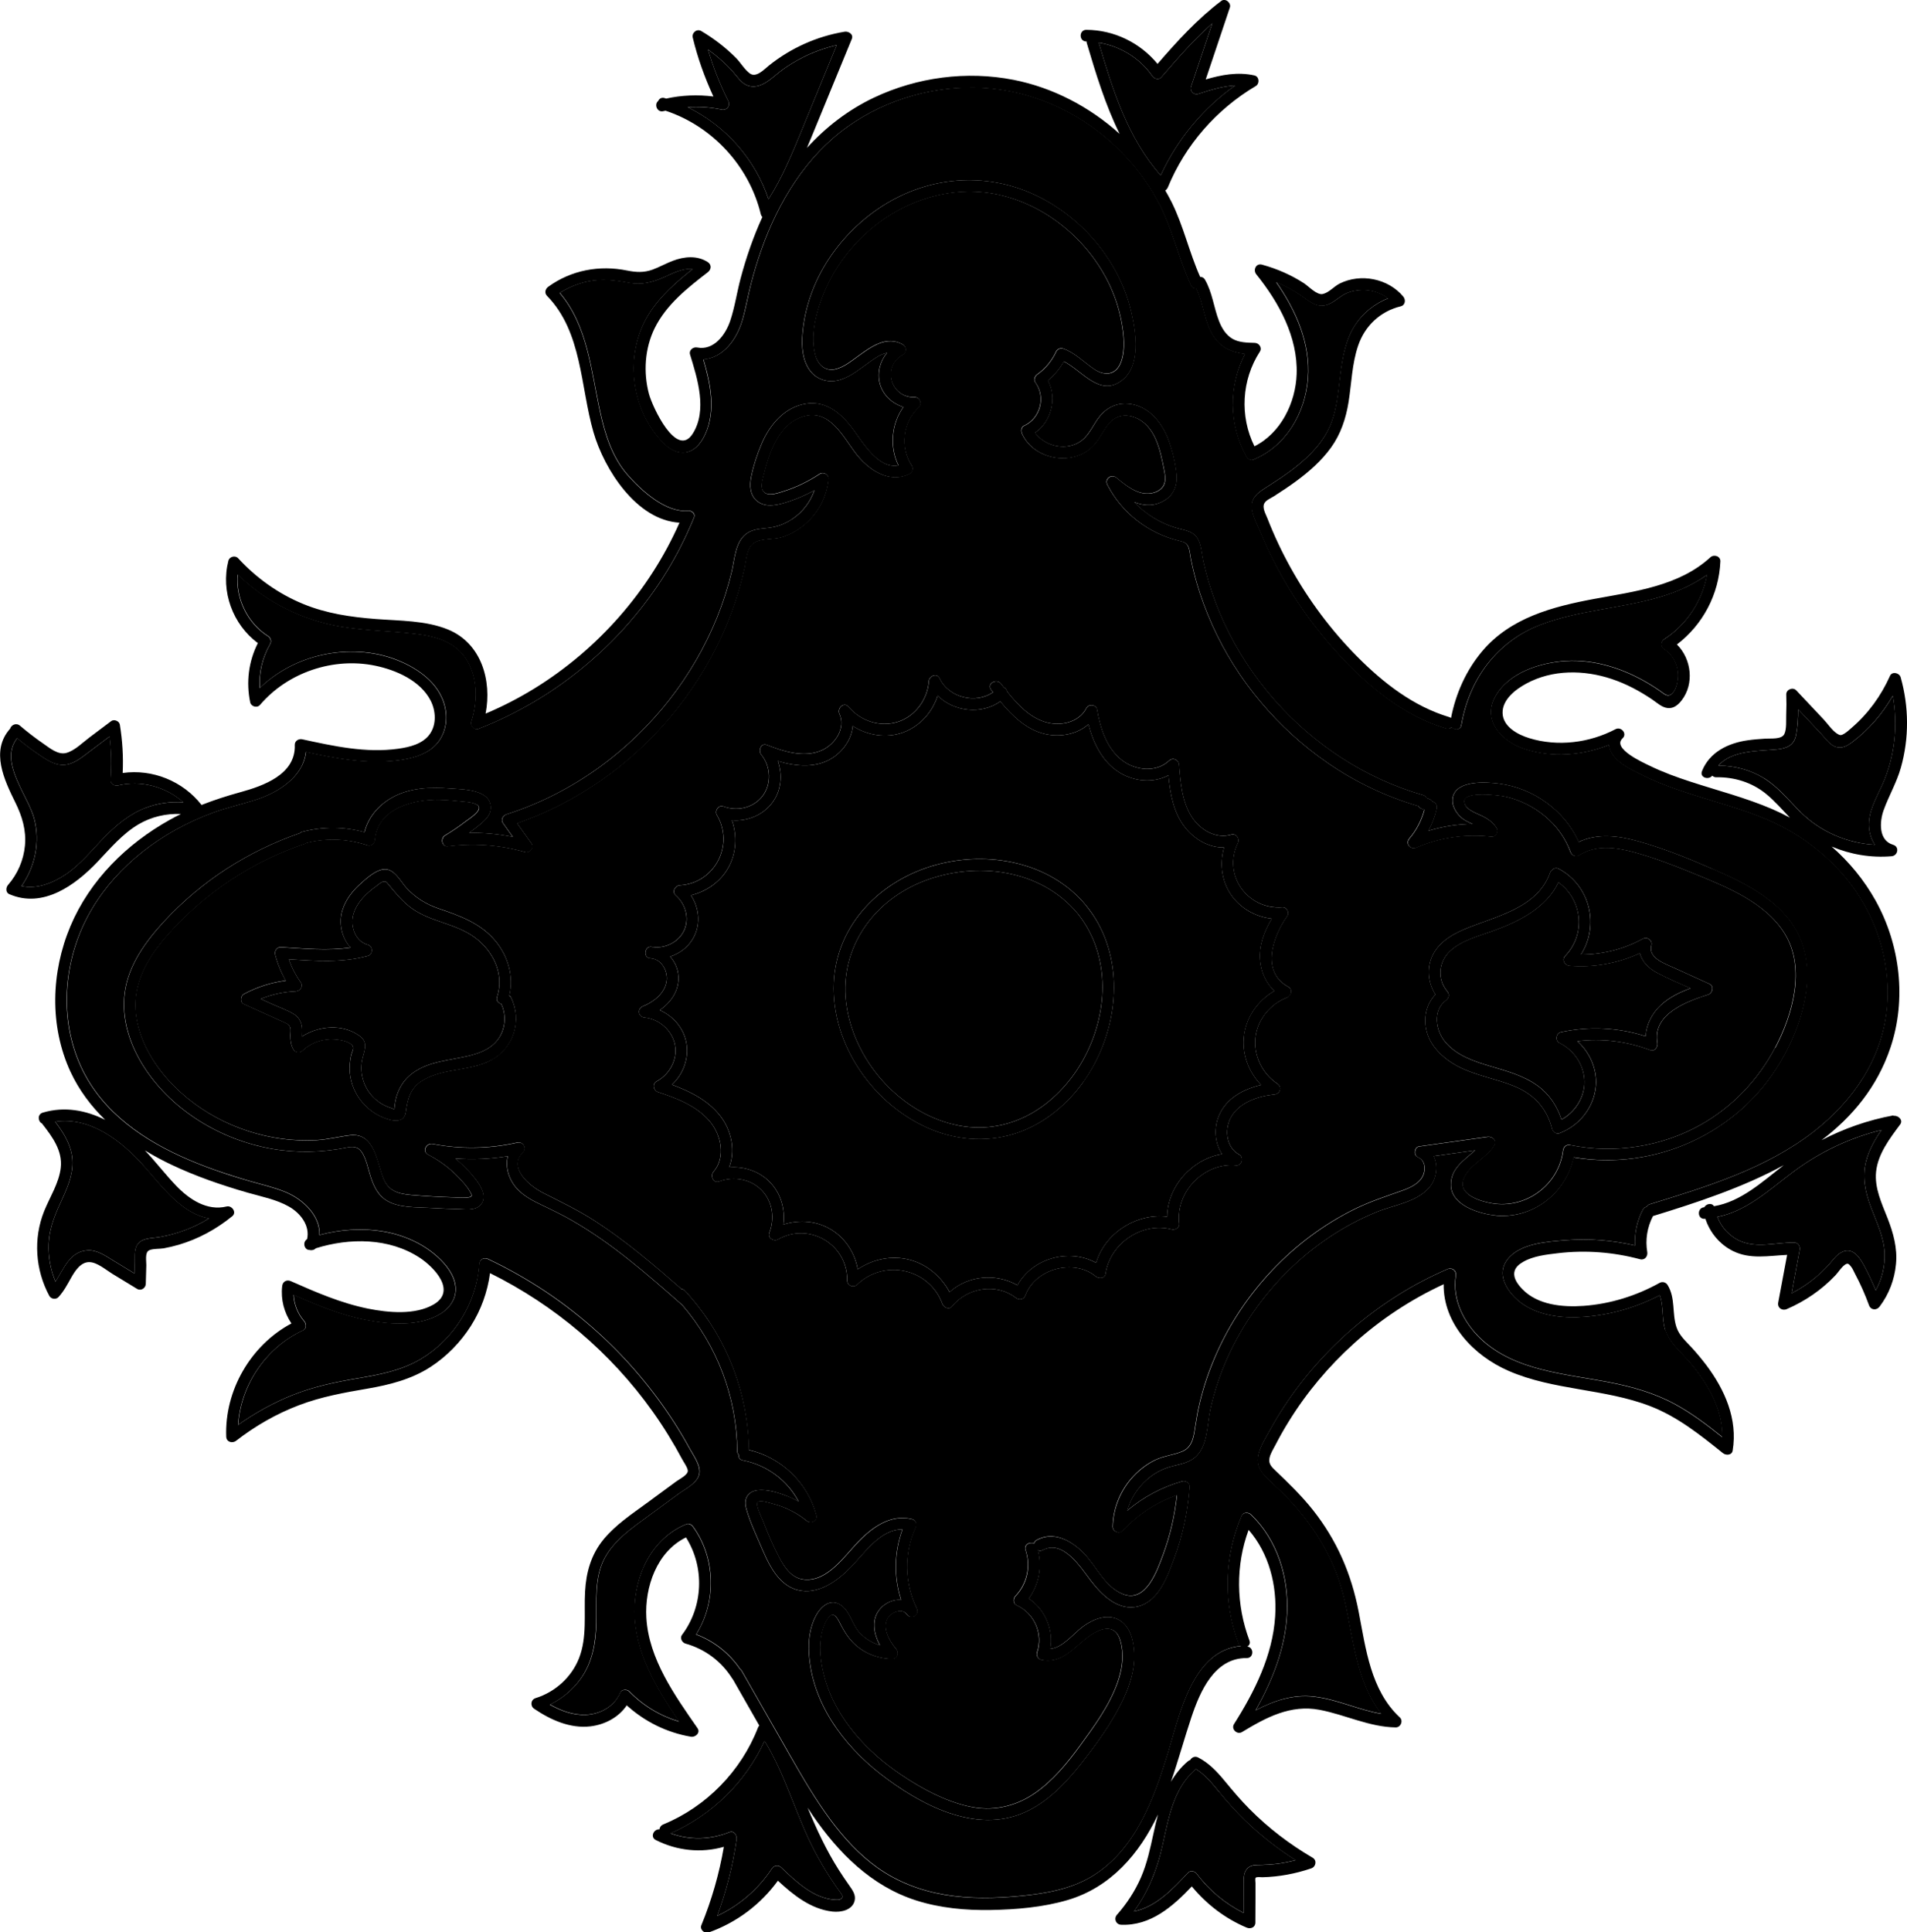 <svg id="Calque_2" xmlns="http://www.w3.org/2000/svg" viewBox="0 0 327.63 331.87">
<g id="Calque_4"><g>
<path class="cls-1" d="M24.76,200.3c-3.86-4.35-9.23-8.55-15.28-7.65,1.36,1.8,2.6,3.73,2.91,6.02,.33,2.48-.59,4.82-1.6,7.03-1.18,2.57-2.3,5.03-2.42,7.91-.1,2.25,.31,4.46,1.17,6.51,1.44-2.24,2.45-5.17,5.48-5.37,1.67-.11,3.09,.93,4.45,1.75,1.21,.74,2.42,1.47,3.63,2.21,.02-.64,.04-1.27,.06-1.91,.02-.84-.07-1.79,.22-2.59,.6-1.66,2.58-1.5,4-1.74,3.03-.51,5.94-1.61,8.55-3.22-4.71-.79-8.07-5.48-11.16-8.96Z"/>
<path class="cls-1" d="M218.5,157.78c-2.74-.29-5.32-1.72-6.93-4.01-1.7-2.4-2.05-5.45-1.27-8.21-2.61,.05-5.09-1.4-6.71-3.47-1.98-2.53-2.55-5.76-2.85-8.92-2.57,1.36-5.84,1.08-8.36-.46-2.95-1.81-4.55-5.03-5.38-8.32-1.93,1.74-4.83,2.26-7.4,1.69-3.22-.72-5.67-3.09-7.73-5.61-3.21,2.3-8.03,1.79-10.76-1-.91,2.84-3.03,5.24-5.9,6.31-2.88,1.07-6.16,.56-8.7-1.09-.19,2.12-1.49,4.12-3.33,5.38-2.81,1.92-6.36,1.59-9.54,.65,.83,2.34,.61,5.02-.92,7.1-1.6,2.18-4.33,3.29-6.97,3.06,.92,2.66,.77,5.66-.63,8.16-1.37,2.44-3.74,4.09-6.41,4.73,1.36,2.04,1.67,4.73,.59,6.99-.85,1.76-2.39,2.97-4.16,3.54,.96,1.07,1.51,2.51,1.42,4.03-.13,2.2-1.47,3.95-3.2,5.17,2.24,1.01,4.03,2.96,4.53,5.46,.55,2.71-.47,5.51-2.45,7.34,3.33,1.22,6.62,2.88,8.66,5.86,1.67,2.45,2.22,5.65,1.17,8.35,2.55-.22,5.18,.65,6.99,2.5,1.88,1.92,2.68,4.69,2.32,7.31,2.79-.9,5.92-.64,8.43,.99,2.34,1.52,3.88,4,4.36,6.7,2.6-1.77,5.89-2.46,8.98-1.62,2.96,.8,5.37,2.87,6.8,5.53,3.13-2.87,7.99-3.28,11.65-1.18,2.56-4.65,8.91-6.41,13.52-3.84,1.5-5.11,6.95-8.58,12.21-7.93,.04-5.21,4.33-9.95,9.43-10.75-1.27-1.89-1.44-4.49-.53-6.63,1.26-2.97,4.2-4.54,7.24-5.24-2.17-2.24-3.35-5.38-2.93-8.54,.43-3.25,2.44-6,5.2-7.61-1.44-1.35-2.28-3.25-2.45-5.25-.22-2.55,.71-5,2.02-7.17Zm-32.37,28.02c-2.76,3.86-6.5,6.97-10.98,8.62-4.89,1.8-10.34,1.53-15.14-.44-9.77-4-17.23-14.45-16.77-25.17,.44-10.08,8.13-17.69,17.53-20.27,9.01-2.47,19.59-.53,25.76,6.9,.01,.01,.01,.03,.02,.04,.02,.03,.05,.05,.07,.07,.75,.94,1.43,1.91,2.01,2.96,4.72,8.51,3.02,19.56-2.51,27.27Z"/>
<path class="cls-1" d="M3.7,152.18c2.61,.59,5.36-.5,7.54-1.96,2.56-1.71,4.52-4.18,6.65-6.37,2.08-2.14,4.38-4.06,7.2-5.13,2.06-.78,4.26-1.07,6.44-.92-3.01-2.69-7.3-3.84-11.26-2.9-.59,.14-1.32-.29-1.27-.96,.19-2.49,.14-4.98-.16-7.45-1.22,.91-2.44,1.83-3.65,2.74-1.28,.96-2.63,2.11-4.31,2.14-1.63,.03-3.02-.99-4.31-1.86-1.25-.85-2.45-1.77-3.62-2.73-3.21,4.08,1.9,9.86,2.94,13.85,1.03,3.98,.15,8.22-2.18,11.54Z"/>
<path class="cls-1" d="M267.9,179.11c-.76-.38-.58-1.65,.24-1.83,4.86-1.05,9.88-.82,14.59,.7,.11-2.04,1.09-3.94,2.64-5.38,1.45-1.35,3.24-2.2,5.08-2.87-1.94-.84-3.9-1.68-5.76-2.66-1.39-.73-2.6-1.9-2.95-3.36-3.78,1.75-7.94,2.51-12.11,2.16-.85-.07-1.34-1.05-.71-1.71,3.61-3.79,2.9-9.68-1.18-12.62-2.09,4.37-6.61,6.63-11.03,8.26-2.55,.94-5.55,1.65-7.59,3.54-1.96,1.8-2.24,4.83-.5,6.89,.45,.53,.34,1.17-.2,1.57-2.32,1.72-1.79,5.18-.14,7.14,1.97,2.36,5.01,3.36,7.86,4.2,2.79,.83,5.71,1.62,8.09,3.37,2.01,1.47,3.28,3.48,4.04,5.77,2.2-1.21,3.79-3.54,3.93-6.07,.16-3.02-1.64-5.78-4.3-7.11Z"/>
<path class="cls-1" d="M85.39,171.22c1.31-3.94-.69-7.94-3.92-10.28-3.28-2.38-7.53-2.59-10.78-4.97-1.58-1.16-2.77-2.64-4.01-4.13-.31-.38-.36-.49-.85-.41-.4,.07-.99,.63-1.32,.86-.77,.55-1.5,1.18-2.14,1.88-1.16,1.29-2.03,2.95-1.8,4.73,.2,1.52,1.06,2.93,2.59,3.36,.95,.26,.95,1.67,0,1.93-4.41,1.21-9.02,.86-13.54,.58,.5,1.42,1.18,2.74,2.06,3.99,.46,.66-.17,1.47-.86,1.5-2.1,.09-4.12,.53-6.04,1.31,.69,.31,1.38,.62,2.07,.93,1.18,.53,2.48,.98,3.59,1.65,.84,.51,1.29,1.25,1.42,2.22,.07,.52,0,1.1,.01,1.65,2.91-1.86,6.98-2.21,9.86-.13,1.77,1.28,.68,2.75,.42,4.46-.33,2.18,.38,4.46,1.91,6.04,.71,.73,1.57,1.31,2.51,1.69,.12,.05,.94,.32,1.16,.45,.01-.05,.03-.11,.03-.21,0-.22,.04-.44,.07-.66,.26-1.89,1.09-3.69,2.56-4.95,2.96-2.55,6.95-2.53,10.54-3.47,1.98-.52,3.93-1.42,4.97-3.27,.96-1.7,1.04-3.81,.2-5.56-.51-.11-.93-.55-.72-1.19Z"/>
<path class="cls-1" d="M185.15,156.9s-.03-.02-.04-.03c-6.34-7.64-17.45-8.97-26.37-5.55-8.62,3.31-14.49,11.43-13.38,20.83,1.15,9.71,8.95,18.72,18.5,20.98,19.01,4.5,32.88-21.63,21.34-36.15-.02-.03-.04-.06-.06-.09Z"/>
<path class="cls-1" d="M142.7,322.6c-1.02-1.57-1.96-3.18-2.82-4.84-3.17-6.1-4.92-12.9-8.52-18.76-3.26,7.07-9.01,12.72-16.16,15.87,3.27,1.19,6.85,1.11,10.12-.2,.8-.32,1.32,.58,1.23,1.23-.64,4.5-1.76,8.9-3.34,13.15,3.81-1.78,7.08-4.59,9.41-8.13,.36-.54,1.09-.66,1.57-.2,2.5,2.38,5.56,5.33,9.21,5.55,.28,.02,.7,.06,.97-.09,.62-.34,.32-.7-.02-1.18-.56-.79-1.12-1.59-1.65-2.41Z"/>
<path class="cls-1" d="M309.3,139.44c3.46,3.42,8.03,5.39,12.82,5.66-.59-.87-.93-1.92-1.01-3.01-.2-2.65,1.27-5.04,2.31-7.36,2.13-4.77,2.69-10.12,1.78-15.24-1.76,3.09-4.13,5.83-6.98,7.97-.82,.61-1.7,1.15-2.75,.84-1.07-.32-1.88-1.53-2.61-2.3-1.31-1.39-2.62-2.78-3.93-4.17,0,1.49-.09,2.99-.36,4.42-.35,1.83-1.68,2.32-3.38,2.47-3.15,.29-7.71,.15-9.96,2.78,2.76,0,5.48,.72,7.84,2.16,2.46,1.5,4.21,3.77,6.24,5.77Z"/>
<path class="cls-1" d="M132.03,34.22c2.41-3.79,4.11-7.97,5.82-12.11,1.97-4.78,3.93-9.57,5.9-14.35-2.05,.48-4.04,1.19-5.92,2.15-1.17,.6-2.3,1.28-3.37,2.05-1.03,.74-1.94,1.68-3.05,2.31-.92,.53-1.97,.8-3,.41-1.09-.41-1.75-1.52-2.49-2.35-1.29-1.44-2.73-2.7-4.29-3.83,.9,3.05,2.05,6.01,3.49,8.86,.4,.8-.26,1.65-1.13,1.47-1.94-.41-3.9-.53-5.84-.41,6.49,3.17,11.61,8.93,13.89,15.81Z"/>
<path class="cls-1" d="M295.05,209c.73,1.86,2.14,3.41,4.04,4.2,2.87,1.2,6.15,.17,9.14,.21,.69,0,1.08,.63,.96,1.27-.46,2.48-.93,4.97-1.39,7.45,1.4-.74,2.74-1.59,3.97-2.6,.86-.7,1.66-1.47,2.41-2.29,.65-.71,1.22-1.59,2.07-2.09,1.88-1.09,3.11,.61,3.92,2.08,.78,1.43,1.47,2.9,2.09,4.4,1.06-1.95,1.61-4.13,1.52-6.4-.11-2.79-1.39-5.32-2.35-7.89-.96-2.54-1.52-5.18-.84-7.86,.5-1.97,1.51-3.74,2.65-5.4-5.53,1.38-10.71,3.83-15.28,7.28-3.99,3.01-7.94,6.68-12.92,7.65Z"/>
<path class="cls-1" d="M209.48,307.8c-1.21-1.48-2.4-2.95-4.02-3.97-3.91,3.32-4.71,8.55-5.78,13.29-.92,4.1-2.45,7.84-4.89,11.17,3.78-.77,6.69-3.83,9.29-6.62,.48-.52,1.2-.29,1.57,.2,2.12,2.83,4.87,5.08,8.01,6.67,0-1.42,.01-2.84,.02-4.26,0-1.18-.24-2.79,.88-3.59,.61-.43,1.37-.38,2.08-.39,.87-.02,1.74-.07,2.6-.17,1.13-.13,2.25-.36,3.35-.65-3.11-1.99-6.04-4.26-8.69-6.84-1.57-1.53-3.03-3.16-4.42-4.86Z"/>
<path class="cls-1" d="M269.83,196.68c7.58,1.52,15.63,.28,22.38-3.51,5.43-3.05,9.86-7.72,12.76-13.22,3-5.69,5.25-13.64,1.67-19.55-3.29-5.44-10.08-8.1-15.69-10.4-3.36-1.38-6.8-2.71-10.31-3.66-3.1-.84-6.54-1.29-9.38,.56-.58,.38-1.26-.03-1.47-.6-1.76-4.82-6.16-8.35-11.12-9.48-1.08-.25-7.3-1.04-7.12,.86,.13,1.32,1.88,1.89,2.86,2.35,1.09,.51,2.03,1.12,2.68,2.16,.37,.59-.1,1.59-.86,1.5-4.4-.49-8.82,.11-12.89,1.87-1.03,.45-1.98-.68-1.21-1.57,1.24-1.45,2.07-3.1,2.57-4.92-.16-.06-.31-.13-.47-.19-.17-.05-.32-.13-.44-.26-.05-.07-.1-.13-.16-.2-5.53-1.61-10.78-4.11-15.52-7.38-8.61-5.93-15.62-14.22-19.89-23.77-1.04-2.33-1.93-4.72-2.64-7.17-.4-1.39-.74-2.79-1.02-4.21-.12-.59-.15-1.23-.35-1.8-.3-.87-.78-1.01-1.63-1.21-5.3-1.28-9.84-4.76-12.34-9.62-.54-1.05,.71-1.91,1.57-1.21,1.56,1.27,3.46,2.87,5.61,2.7,.86-.07,1.77-.41,2.3-1.11,.66-.86,.45-2.02,.25-3-.65-3.29-1.47-7.55-4.98-8.94-1.56-.62-3.18-.4-4.33,.86-1.03,1.13-1.63,2.58-2.62,3.74-3.32,3.91-10.38,2.82-12.48-1.82-.2-.45-.17-1.13,.36-1.37,2.82-1.27,3.77-4.98,1.92-7.46-.35-.46-.04-1.09,.36-1.37,1.45-1.02,2.52-2.36,3.27-3.97,.18-.38,.75-.59,1.13-.46,2.1,.73,3.56,2.33,5.36,3.54,1.92,1.29,3.88,.97,4.67-1.37,.71-2.1,.43-4.58,.04-6.72-.42-2.27-1.14-4.48-2.14-6.55-3.55-7.35-10.35-13.16-18.3-15.16-8.1-2.04-16.63,.55-22.87,5.94-3.04,2.63-5.54,5.86-7.26,9.51-1.6,3.41-3.06,8.13-2.05,11.9,.44,1.63,1.64,2.85,3.4,2.47,1.43-.31,2.7-1.34,3.86-2.18,2.25-1.63,4.99-3.7,7.8-2.06,.64,.37,.66,1.36,0,1.73-3.67,2.03-2.15,7.45,2.03,7.31,.85-.03,1.34,1.12,.71,1.71-2.79,2.58-3.3,6.91-1.21,10.07,.29,.43,.1,1.13-.36,1.37-3.58,1.83-7.25-.79-9.38-3.63-2.14-2.86-4.41-7.46-8.76-6.25-4.46,1.24-6.05,6.41-7.04,10.4-.19,.77-.53,2.03,.17,2.65,.84,.73,2.4,.12,3.3-.15,2.23-.69,4.31-1.71,6.26-3,.6-.4,1.58,.12,1.5,.86-.29,3.09-1.77,5.92-4.18,7.9-1.13,.93-2.4,1.65-3.79,2.1-1.48,.48-3.53,.15-4.83,.99-1.27,.82-1.32,2.84-1.6,4.17-.28,1.3-.61,2.6-.98,3.88-.77,2.64-1.74,5.22-2.87,7.73-2.33,5.16-5.41,9.97-9.07,14.3-6.94,8.21-16.02,14.56-26.18,18.08,.83,1.16,1.65,2.31,2.48,3.47,.52,.73-.34,1.69-1.13,1.47-4.33-1.23-8.79-1.54-13.26-.98-1.04,.13-1.29-1.39-.5-1.86,1.21-.73,2.38-1.5,3.49-2.37,.56-.43,2.65-1.72,2.34-2.55-.29-.78-2.24-.85-2.85-.92-1.28-.14-2.57-.27-3.86-.3-4.45-.13-10.7,1.47-11.15,6.87-.05,.61-.6,1.18-1.27,.96-3.42-1.14-6.98-1.29-10.48-.42-.08,.05-.15,.11-.25,.14-9.14,3.07-17.42,8.56-23.76,15.84-2.9,3.33-5.39,7.28-5.38,11.84,0,4.32,2.03,8.47,4.7,11.78,5.01,6.21,12.64,10.18,20.51,11.22,1.94,.26,3.9,.33,5.85,.23,1.99-.1,3.87-.61,5.83-.84,4.19-.49,4.57,4.62,5.71,7.42,.88,2.17,2.58,2.64,4.76,2.83,2.47,.21,4.94,.35,7.42,.42,.63,.02,1.29,.09,1.92,.04,.2-.02,.97-.01,1.06-.34,.05-.16-.21-.56-.29-.71-.49-.9-1.28-1.73-1.98-2.46-1.52-1.59-3.28-2.86-5.22-3.88-1.07-.56-.28-2.03,.77-1.83,4.83,.93,9.77,.85,14.57-.23,.95-.21,1.7,.94,.97,1.67-2.67,2.67,1.21,5.82,3.41,6.94,3.07,1.56,6.12,3.01,9.02,4.89,5.28,3.43,10.08,7.52,14.81,11.66,.21,.02,.41,.09,.6,.29,.33,.35,.64,.71,.95,1.07,0,0,.02,.02,.03,.03,.02,.01,.02,.03,.04,.05,6.26,7.25,9.83,16.59,9.95,26.19,5.57,1.26,10.13,5.67,11.59,11.19,.27,1.03-.93,1.57-1.67,.97-1.68-1.36-3.62-2.35-5.72-2.89-.48-.12-2.27-.74-2.7-.31-.43,.43,.76,2.77,.97,3.31,.8,2.09,1.68,4.16,2.71,6.14,.93,1.78,2.2,3.67,4.38,3.85,3.94,.33,6.8-3.95,9.17-6.42,2.44-2.54,5.6-4.86,9.3-3.96,.68,.17,.85,.91,.6,1.47-1.99,4.39-1.9,9.53,.21,13.86,.57,1.17-.99,2.06-1.73,1.01-.79-1.12-2.66-.31-3.23,.63-1.05,1.73,.31,4.02,1.42,5.33,.53,.63,.22,1.73-.71,1.71-1.98-.04-3.91-.64-5.52-1.8-1.61-1.15-2.55-2.62-3.43-4.35-.54-1.06-1.19-2.17-2.13-.72-.61,.95-.95,2.05-1.12,3.16-.33,2.23,0,4.59,.58,6.75,1.92,7.19,7.35,12.97,13.41,17,3.45,2.29,7.29,4.36,11.35,5.28,4.04,.92,7.95,.1,11.35-2.23,3.11-2.12,5.57-5.13,7.78-8.15,2.44-3.35,5.05-6.87,6.45-10.8,.74-2.08,1.13-4.31,.7-6.5-.19-.94-.51-2.06-1.41-2.57-.85-.48-1.9-.2-2.73,.18-3.36,1.56-5.4,5.82-9.67,4.89-.5-.11-.87-.74-.7-1.23,1.11-3.19-.44-6.74-3.51-8.13-.61-.28-.61-1.15-.2-1.57,2.03-2.13,2.67-5.14,1.75-7.92-.31-.94,.75-1.46,1.45-1.1,.05-.24,.2-.46,.48-.62,2.9-1.55,5.85,.06,7.97,2.18,2.26,2.27,3.66,5.85,6.81,7.11,3.97,1.59,5.9-4.04,6.92-6.79,1.22-3.29,2-6.71,2.37-10.2-3.56,1.25-6.72,3.33-9.31,6.11-.59,.63-1.72,.14-1.71-.71,.07-3.27,1.38-6.37,3.63-8.74,1.03-1.09,2.27-2.02,3.62-2.68,1.52-.74,3.2-.85,4.73-1.51,1.78-.77,1.95-2.73,2.21-4.42,.2-1.32,.44-2.63,.75-3.92,.69-2.91,1.67-5.74,2.89-8.47,2.34-5.28,5.63-10.14,9.6-14.33,4.05-4.27,8.85-7.87,14.14-10.47,2.62-1.29,5.34-2.17,8.08-3.14,1.45-.51,3.21-1.27,3.75-2.85,.39-1.13,.17-2.43-1-2.93-.77-.32-.58-1.71,.24-1.83,3.92-.55,7.85-1.1,11.77-1.65,.81-.11,1.62,.64,1.13,1.47-1.35,2.26-4.35,3.31-5.28,5.8-1.11,2.97,3.92,4.15,5.99,4.27,5.49,.33,10.41-3.69,11.11-9.17,.09-.67,.57-1.1,1.27-.96Zm-185.44-14.62c-3.67,1.95-8.2,1.33-11.77,3.48-2.11,1.27-2.6,3.16-2.9,5.43-.27,2.05-2.4,1.55-3.81,.99-3.73-1.47-6.16-5.26-5.81-9.28,.05-.55,.13-1.11,.28-1.65,.16-.6,.59-1.08,.03-1.62-.64-.62-2.04-.84-2.89-.9-2.04-.16-4.04,.52-5.54,1.92-.47,.44-1.24,.37-1.57-.2-.44-.75-.53-1.53-.53-2.39,0-.42,.11-.98-.03-1.39-.2-.56-.67-.71-1.18-.94-2.25-1.03-4.51-2.04-6.77-3.06-.69-.31-.62-1.39,0-1.73,2.26-1.22,4.67-1.99,7.19-2.31-.8-1.4-1.41-2.89-1.82-4.47-.16-.6,.3-1.3,.96-1.27,3.96,.22,8.06,.66,12.01,.06-1.56-1.65-2.11-4.25-1.4-6.47,.54-1.69,1.63-3.15,2.93-4.34,1.09-.99,2.77-2.58,4.32-2.63,1.73-.05,2.76,2.14,3.77,3.23,1.57,1.69,3.34,2.78,5.52,3.52,3.65,1.24,7.22,2.52,9.75,5.59,2.15,2.61,3.16,6.06,2.36,9.35,.12,.08,.24,.19,.32,.37,1.9,3.92,.44,8.63-3.43,10.69Zm136.72-10.73c-2.81,1.05-4.99,3.67-5.41,6.66-.44,3.16,1.11,6.38,3.74,8.13,.86,.58,.48,1.77-.5,1.86-2.82,.28-6.15,1.37-7.54,4.07-1.07,2.09-.69,5.05,1.49,6.24,.83,.45,.5,1.96-.5,1.86-5.51-.55-10.47,4.55-9.8,10.04,.08,.66-.7,1.11-1.27,.96-5.14-1.36-10.63,2.44-11.39,7.64-.12,.82-1.17,.86-1.67,.44-3.75-3.12-10.39-1.35-12.09,3.22-.28,.76-1.06,.92-1.67,.44-3.31-2.59-8.39-1.74-10.93,1.48-.51,.65-1.44,.18-1.67-.44-2.23-6.09-10.03-7.77-14.65-3.29-.61,.59-1.72,.17-1.71-.71,.1-6.19-6.51-10.13-11.91-7.05-.7,.4-1.8-.28-1.47-1.13,.97-2.47,.59-5.4-1.31-7.34-1.9-1.94-4.8-2.42-7.3-1.5-1.02,.38-1.56-.99-.97-1.67,2.15-2.51,1.3-6.41-.71-8.74-2.26-2.61-5.63-3.89-8.83-4.94-.78-.26-1.04-1.4-.24-1.83,2.21-1.19,3.63-3.73,3.16-6.26-.47-2.49-2.71-4.46-5.21-4.7-1.15-.11-1.32-1.55-.27-1.96,1.79-.71,3.59-2.11,4-4.1,.36-1.72-.71-3.93-2.61-4.1,0,0,0,0,0-.02-.09-.01-.18,0-.27-.02-1.12-.17-.84-2.07,.27-1.96,.09,0,.17,.04,.26,.05v-.02c2.17,.33,4.53-.88,5.42-2.91,.92-2.08,.18-4.52-1.48-5.97-.69-.61-.09-1.66,.71-1.71,6.02-.34,9.41-6.94,6.36-12.08-.42-.71,.29-1.78,1.13-1.47,2.32,.87,5.08,.29,6.66-1.69,1.65-2.05,1.51-5.2-.15-7.2-.56-.68-.05-2.08,.97-1.67,2.89,1.14,6.51,2.28,9.52,.88,2.2-1.02,4.09-3.81,2.93-6.22-.46-.96,.79-2.13,1.57-1.21,2.06,2.45,5.46,3.58,8.55,2.56,2.96-.98,5.05-3.89,5.24-6.96,.06-.9,1.41-1.47,1.86-.5,1.57,3.35,6.21,4.47,9.18,2.4-.11-.15-.23-.29-.34-.44-.78-1.03,.96-2.02,1.73-1.01,.15,.2,.31,.4,.46,.6,.3,.14,.53,.43,.6,.76,1.73,2.18,3.76,4.33,6.43,5.18,2.58,.82,5.84,.18,7.16-2.38,.37-.73,1.69-.61,1.83,.24,.53,3.2,1.62,6.63,4.27,8.71,2.28,1.79,5.9,2.19,8.11,.09,.66-.63,1.64-.15,1.71,.71,.24,3.02,.49,6.26,2.14,8.89,1.42,2.26,4.14,3.91,6.82,3.11,.89-.26,1.5,.72,1.13,1.47-2.67,5.45,1.72,11.48,7.64,11,.73-.06,1.29,.91,.86,1.5-2.45,3.44-4.64,9.56,.18,12.17,.81,.44,.52,1.54-.24,1.83Zm45.56,22.61c-.91-3.6-3.06-5.96-6.48-7.37-3.16-1.31-6.62-1.81-9.67-3.4-2.52-1.31-4.92-3.51-5.5-6.41-.44-2.18,.1-4.38,1.59-5.95-1.13-1.79-1.49-4-.77-6.04,.9-2.58,3.26-4.11,5.66-5.13,5.31-2.26,12.65-3.56,14.82-9.77,.07-.21,.2-.35,.34-.46,.28-.29,.71-.43,1.17-.18,5.43,2.94,6.95,9.77,3.79,14.72,3.71,0,7.34-.91,10.63-2.71,.76-.41,1.71,.27,1.47,1.13-.61,2.2,2.45,3.2,3.96,3.89,2.01,.91,4.03,1.83,6.04,2.74,.83,.38,.51,1.59-.24,1.83-3.66,1.16-9.63,3.32-8.72,8.3,.12,.67-.45,1.53-1.23,1.23-4.01-1.52-8.28-2.05-12.51-1.53,2.14,1.93,3.42,4.82,3.16,7.74-.33,3.68-2.85,6.78-6.27,8.07-.5,.19-1.11-.21-1.23-.7Z"/>
<path class="cls-1" d="M286.08,228.38c-.6-1.91-.23-4.06-.92-5.92-4.02,2.07-8.39,3.35-12.9,3.7-3.44,.27-7.2-.07-10.2-1.9-2.55-1.56-5.33-5.04-3.08-7.95,2.15-2.79,6.86-3.06,10.05-3.31,3.98-.32,7.99,.01,11.87,.91-.1-2.13,.33-4.19,1.34-6.15,.16-.31,.4-.45,.65-.49,.11-.19,.28-.36,.56-.45,9.82-3.02,19.98-6.11,28.21-12.51,6.69-5.2,11.7-12.47,12.53-21.07,.84-8.71-2.28-17.34-8.17-23.76-2.74-2.99-5.99-5.48-9.57-7.38-3.88-2.06-8.11-3.33-12.29-4.6-4.1-1.25-8.23-2.5-12.07-4.43-1.72-.86-3.87-1.85-5.01-3.47-.35-.5-.57-1.08-.64-1.67-4.54,1.82-9.73,2.22-14.41,.72-3.9-1.25-7.48-4.83-5.1-9.08,2.28-4.08,7.76-5.8,12.12-6.06,5.08-.3,10.09,1.38,14.4,3.99,.61,.37,1.21,.76,1.8,1.17,.7,.49,1.32,1.18,2.11,.36,.58-.61,.84-1.67,.92-2.48,.19-1.96-.65-3.99-2.34-5.05-.65-.41-.64-1.31,0-1.73,3.87-2.51,6.53-6.57,7.36-11.06-2.43,1.73-5.18,2.94-8.06,3.8-6.76,2-13.97,2.26-20.58,4.79-7.5,2.88-12.25,9.4-13.58,17.23-.15,.91-1.18,.88-1.67,.33-.22,.23-.53,.37-.93,.25-7.31-2.19-13.36-7.21-18.46-12.73-4.62-5.02-8.54-10.69-11.56-16.81-.72-1.46-1.39-2.95-2.02-4.45-.56-1.34-1.52-3.02-1.37-4.51,.16-1.54,1.6-2.34,2.77-3.09,1.22-.78,2.43-1.57,3.6-2.42,2.67-1.94,5.19-4.24,6.72-7.2,1.5-2.91,1.72-6.25,2.12-9.45,.38-2.99,.88-6.07,2.56-8.64,1.36-2.1,3.35-3.67,5.65-4.58-1.22-.92-2.7-1.43-4.28-1.44-.98,0-1.97,.17-2.87,.57-.97,.43-1.73,1.19-2.66,1.69-2.26,1.21-3.65-.33-5.46-1.53-1.25-.83-2.56-1.51-3.93-2.07,3.38,4.85,5.89,10.53,5.44,16.51-.45,5.95-3.75,11.65-9.39,13.98-.4,.16-.93-.11-1.13-.46-3.09-5.42-3.17-12.21-.28-17.7-2.22-.27-4.16-1.03-5.49-3.14-1.57-2.49-1.63-5.54-2.93-8.13-.33,.04-.67-.09-.86-.5-2.2-4.73-3.23-9.9-5.73-14.5-2.08-3.83-4.84-7.27-8.09-10.17-6.01-5.38-13.73-8.78-21.81-9.25-8.27-.49-16.65,1.85-23.4,6.67-7.12,5.08-11.84,12.85-14.74,20.97-.71,1.99-1.33,4.02-1.85,6.06-.54,2.08-.88,4.22-1.5,6.28-.95,3.21-3.27,6.41-6.67,6.64,1.23,4.18,2.19,8.77,.32,12.87-.72,1.58-2.01,3.19-3.92,3.15-1.98-.04-3.51-1.77-4.63-3.22-2.21-2.86-3.45-6.38-3.7-9.98-.26-3.71,.62-7.51,2.61-10.67,1.94-3.07,4.68-5.45,7.5-7.67-1.63-.19-3.35,.69-4.82,1.35-2.04,.93-3.91,1.42-6.15,1.01-2.38-.43-4.6-.74-7-.24-1.76,.36-3.39,1.05-4.89,1.98,4.83,5.66,5.39,13.4,6.94,20.43,.84,3.83,2.05,7.77,4.68,10.78,2.44,2.8,6.66,6.6,10.46,6.21,.24-.02,.42,.04,.57,.14,.38,.18,.61,.57,.4,1.08-1.5,3.64-3.3,7.14-5.44,10.45-7.52,11.65-18.66,20.78-31.58,25.79-.71,.28-1.45-.55-1.23-1.23,1.09-3.34,1.15-7.24-.62-10.36-1.88-3.33-5.46-4.33-9.04-4.74-4.22-.48-8.49-.53-12.69-1.22-6.7-1.1-12.93-4.26-17.79-8.96-.33,4.14,1.67,8.33,5.23,10.59,.46,.29,.64,.89,.36,1.37-1.34,2.31-1.95,4.91-1.78,7.53,2.99-2.88,6.81-4.85,10.87-5.71,4.15-.88,8.58-.68,12.56,.85,4.03,1.55,8.06,4.5,8.55,9.1,.23,2.14-.44,4.38-2.07,5.84-1.65,1.48-3.87,2.04-6.02,2.33-5.36,.71-10.72-.29-15.96-1.42-.53,4.37-4.81,7.01-8.76,8.26-2.4,.76-4.84,1.31-7.21,2.17-2.28,.83-4.49,1.85-6.6,3.04-7.66,4.3-14.12,11.01-16.93,19.45-2.83,8.48-1.99,18.07,3.35,25.39,4.91,6.73,12.73,10.72,20.4,13.44,2.01,.71,4.04,1.35,6.09,1.95,2.06,.6,4.18,1.06,6.17,1.89,2.99,1.24,5.96,4.05,5.82,7.37,3.55-.95,7.28-1.21,10.92-.61,3.7,.61,7.28,2.24,9.95,4.92,1.39,1.4,2.65,3.26,2.51,5.32-.11,1.7-1.22,3.07-2.63,3.93-3.62,2.21-8.73,1.81-12.7,1.04-4.35-.84-8.47-2.54-12.51-4.32,.11,1.66,.7,3.23,1.83,4.53,.38,.44,.42,1.28-.2,1.57-6.36,2.95-10.67,9.31-11.16,16.24,2.9-2.05,6-3.78,9.32-5.11,3.65-1.46,7.41-2.25,11.27-2.9,3.74-.63,7.49-1.33,10.79-3.3,5.73-3.41,9.62-9.66,10.06-16.32,.05-.8,.8-1.19,1.5-.86,6.92,3.25,13.32,7.54,18.97,12.68,4.97,4.52,9.36,9.7,13,15.36,.95,1.48,1.85,2.99,2.69,4.53,.66,1.21,1.96,2.94,1.63,4.39-.35,1.56-2.38,2.51-3.56,3.37-1.7,1.25-3.39,2.49-5.09,3.74-2.81,2.07-5.93,4.15-7.61,7.31-1.79,3.37-1.36,7.38-1.43,11.06-.07,3.44-.63,6.83-2.69,9.67-1.38,1.9-3.18,3.4-5.27,4.41,1.92,1.08,4.02,1.86,6.25,1.75,2.49-.12,4.82-1.47,5.83-3.79,.26-.6,1.16-.62,1.57-.2,2.4,2.45,5.31,4.19,8.54,5.16-3.87-5.67-7.64-11.92-7.66-18.93-.02-6.19,2.97-12.58,8.94-14.99,.43-.17,.89,.13,1.13,.46,3.88,5.35,4.04,12.94,.52,18.49,3.08,1.15,5.7,3.23,7.55,5.96,.11,.08,.21,.18,.29,.32,2.74,4.8,5.48,9.6,8.22,14.39,2.17,3.8,4.38,7.6,6.99,11.13,2.29,3.1,4.95,6.02,8.1,8.26,3.45,2.45,7.38,3.94,11.54,4.65,4.31,.73,8.74,.63,13.08,.21,4.32-.42,8.76-1.18,12.5-3.53,7.29-4.57,10.38-13.23,12.79-21.04,2-6.51,4.19-17.65,12.57-18.36-.2-.11-.38-.27-.48-.54-2.67-7.08-2.4-14.92,.58-21.85,.26-.62,1.15-.6,1.57-.2,4.56,4.36,6.52,10.78,6.22,16.99-.28,5.93-2.51,11.51-5.4,16.64,3.12-1.63,6.42-2.78,10.07-2.34,3.96,.47,7.63,2.28,11.53,2.94-4.28-5.45-4.8-12.83-6.3-19.45-1.54-6.79-5.07-12.63-9.84-17.65-1.21-1.28-2.57-2.41-3.79-3.67-.89-.92-1.46-1.99-1.28-3.29,.22-1.59,1.23-3.13,1.99-4.52,.75-1.36,1.54-2.69,2.39-3.99,6.81-10.45,16.69-18.84,28.15-23.78,.83-.36,1.61,.22,1.47,1.13-.64,4.1,1.41,8.1,4.34,10.85,5.8,5.47,14.51,5.99,21.93,7.42,3.95,.76,7.81,1.83,11.36,3.76,2.92,1.58,5.57,3.6,8.16,5.67,.11-4.69-2.46-9.1-5.4-12.63-1.54-1.84-3.66-3.46-4.4-5.82Zm-29.43-19.65c-2.75-.33-7.35-1.78-7.39-5.2-.03-2.89,2.28-4.25,4.15-5.95-2.38,.33-4.75,.67-7.13,1,.83,1.59,.5,3.83-.62,5.23-2.13,2.66-6.16,3.13-9.15,4.35-11.39,4.63-20.68,13.97-25.69,25.15-1.25,2.79-2.21,5.71-2.88,8.69-.6,2.67-.4,6.46-2.7,8.35-1.21,.99-2.75,1.16-4.2,1.57-1.49,.42-2.87,1.2-4.03,2.22-1.62,1.43-2.79,3.29-3.38,5.33,2.75-2.34,5.97-4.06,9.47-5.05,.59-.17,1.31,.31,1.27,.96-.31,4.23-1.18,8.39-2.68,12.36-1.14,3.01-2.6,7.18-6.07,8.14-3.39,.93-6.23-1.82-8.13-4.26-1.75-2.25-4.8-7.28-8.33-5.39-.31,.17-.61,.15-.86,.03,.76,2.88,.16,5.93-1.58,8.3,2.8,1.83,4.3,5.35,3.69,8.64,2.21-.21,3.97-2.62,5.64-3.84,1.74-1.27,4.2-2.28,6.24-1.1,2.01,1.16,2.51,3.79,2.57,5.92,.07,2.59-.71,5.12-1.79,7.45-1.91,4.14-4.75,8-7.58,11.57-2.56,3.22-5.58,6.32-9.38,8.04-8.53,3.86-18.13-1.33-24.88-6.58-6.46-5.03-11.74-12.24-12.26-20.65-.14-2.2,.13-4.49,1.17-6.46,.85-1.61,2.52-3.13,4.33-1.85,1.56,1.1,1.89,3.27,3.13,4.65,.97,1.07,2.2,1.83,3.56,2.23-1.09-2.05-1.55-4.52,.13-6.36,.91-1,2.24-1.52,3.5-1.45-1.28-3.94-1.19-8.16,.24-12.08-3.74-.08-6.51,4.05-8.85,6.46-2.3,2.37-5.62,4.83-9.13,3.95-3.67-.92-5.25-5.06-6.6-8.17-.84-1.93-1.77-3.95-2.3-6-.4-1.56,.39-2.8,2.02-2.98,1.68-.19,3.6,.43,5.15,1.05,.65,.26,1.26,.56,1.86,.89-1.93-3.64-5.46-6.29-9.59-7.07-.55-.1-.74-.53-.7-.95-.14-.16-.24-.36-.24-.63-.07-9.18-3.45-18.14-9.44-25.08-5.98-5.26-12.01-10.56-18.95-14.54-1.67-.96-3.4-1.8-5.14-2.62-1.53-.73-3.1-1.54-4.27-2.8-1.4-1.49-2.12-3.7-1.62-5.62-2.99,.49-6.02,.62-9.03,.4,.95,.77,1.85,1.61,2.66,2.54,1.13,1.3,3.41,4.03,1.46,5.64-.95,.78-2.43,.53-3.56,.51-1.6-.04-3.19-.1-4.79-.2-2.44-.15-5.6,.04-7.73-1.38-1.58-1.05-2.26-2.85-2.77-4.6-.31-1.05-.55-2.15-1.06-3.14-.64-1.26-1.41-1.53-2.76-1.26-4.29,.87-8.62,.98-12.94,.23-8.67-1.51-17.01-6.46-21.88-13.89-2.49-3.8-4.04-8.39-3.41-12.97,.65-4.76,3.6-8.77,6.77-12.21,6.35-6.9,14.44-12.09,23.3-15.14,.11-.1,.24-.19,.42-.24,3.53-.92,7.19-.9,10.69,.06,.6-2.48,2.29-4.5,4.53-5.82,3.07-1.82,6.77-1.95,10.23-1.68,2.08,.17,6.71,.11,6.93,3.1,.12,1.59-1.28,2.63-2.38,3.52-.44,.35-.89,.68-1.34,1.01,2.52-.05,5.04,.19,7.52,.69-.57-.8-1.14-1.6-1.71-2.4-.39-.55,.03-1.29,.6-1.47,5.82-1.85,11.28-4.67,16.21-8.27,8.82-6.44,15.91-15.43,19.99-25.57,1.02-2.53,1.86-5.13,2.5-7.78,.55-2.27,.59-5.45,2.84-6.79,1.31-.78,2.86-.63,4.3-.93,1.18-.24,2.28-.72,3.28-1.39,1.76-1.17,3.12-2.93,3.8-4.93-1.4,.77-2.86,1.42-4.39,1.92-1.68,.55-3.82,1.17-5.37-.01-1.35-1.03-1.4-2.75-1.09-4.28,.38-1.88,1.01-3.79,1.76-5.56,1.4-3.31,3.94-6.38,7.68-6.95,3.57-.54,6.17,1.82,8.13,4.5,1.64,2.24,4.35,6.81,7.71,6.09-1.56-3.19-1.2-7.13,.85-10.01-1.94-.59-3.58-2.13-4.07-4.17-.44-1.83,.1-3.73,1.27-5.14-1.05,.19-2.08,.93-2.93,1.53-1.59,1.12-3.13,2.44-5,3.06-1.85,.61-3.88,.18-5.15-1.35-1.48-1.79-1.63-4.36-1.44-6.57,.77-9.06,6.34-17.25,13.96-22.04,7.82-4.91,17.37-5.7,25.78-1.85,8.17,3.74,14.69,11.4,16.74,20.18,.82,3.52,1.72,9.37-1.72,11.86-3.76,2.71-6.72-1.75-9.85-3.34-.71,1.26-1.64,2.35-2.75,3.27,1.63,2.98,.6,7.08-2.22,8.97,1.76,2.43,5.59,3.24,8.05,1.31,1.35-1.06,2-2.8,3.06-4.11,1.08-1.34,2.58-2.19,4.33-2.2,3.74-.01,6.33,3.03,7.51,6.28,.68,1.88,1.2,3.99,1.38,5.98,.15,1.7-.45,3.3-1.91,4.26-1.8,1.18-3.65,1.07-5.4,.39,.99,1.03,2.1,1.95,3.34,2.7,1.32,.8,2.74,1.42,4.23,1.82,1.32,.36,2.69,.52,3.41,1.85,.61,1.12,.64,2.56,.92,3.79,.26,1.17,.56,2.34,.9,3.49,.73,2.45,1.63,4.85,2.71,7.17,2.21,4.72,5.08,9.13,8.51,13.04,6.8,7.76,15.68,13.62,25.62,16.46,.3,.09,.5,.27,.6,.49l.42,.17c.17,.05,.32,.13,.44,.26,.05,.06,.09,.12,.14,.18,.48,.13,.9,.58,.76,1.21-.3,1.36-.79,2.63-1.44,3.83,2.47-.75,5.02-1.16,7.6-1.18-.63-.27-1.26-.55-1.77-.95-1.04-.84-1.91-2.23-1.63-3.61,.6-3,5.73-2.66,7.97-2.36,5.92,.77,11.22,4.6,13.68,10.02,3.14-1.52,6.81-1.07,10.11-.15,4.35,1.21,8.6,2.91,12.74,4.72,5.98,2.61,12.73,5.86,15.29,12.32,2.66,6.71,.02,14.9-3.46,20.82-7.24,12.34-21.56,18.82-35.58,16.46-1.37,6.25-7.14,10.75-13.71,9.96Z"/>
<path class="cls-1" d="M212.22,14.68c-2.17,.11-4.31,.79-6.38,1.46-.71,.23-1.47-.52-1.23-1.23,1.22-3.64,2.44-7.28,3.67-10.91-3.18,2.82-5.98,6.05-8.75,9.26-.45,.52-1.23,.29-1.57-.2-2.15-3.1-5.51-5.14-9.19-5.73,2.38,8.06,4.98,16.42,10.64,22.8,2.86-6.19,7.25-11.53,12.81-15.44Z"/><g>
<path d="M294.11,149.18c-4.13-1.8-8.39-3.51-12.74-4.72-3.31-.92-6.97-1.37-10.11,.15-2.46-5.41-7.76-9.24-13.68-10.02-2.24-.29-7.37-.63-7.97,2.36-.28,1.38,.59,2.78,1.63,3.61,.51,.41,1.14,.68,1.77,.95-2.58,.03-5.13,.43-7.6,1.18,.65-1.19,1.15-2.47,1.44-3.83,.14-.63-.28-1.08-.76-1.21-.05-.06-.09-.12-.14-.18-.12-.12-.27-.21-.44-.26l-.42-.17c-.11-.22-.3-.4-.6-.49-9.94-2.84-18.82-8.7-25.62-16.46-3.43-3.92-6.31-8.32-8.51-13.04-1.08-2.32-1.99-4.71-2.71-7.17-.34-1.15-.64-2.32-.9-3.49-.27-1.23-.31-2.67-.92-3.79-.72-1.33-2.08-1.49-3.41-1.85-1.49-.4-2.91-1.02-4.23-1.82-1.24-.76-2.35-1.67-3.34-2.7,1.75,.68,3.6,.79,5.4-.39,1.46-.95,2.06-2.55,1.91-4.26-.17-1.99-.69-4.11-1.38-5.98-1.18-3.25-3.77-6.29-7.51-6.28-1.75,0-3.25,.85-4.33,2.2-1.06,1.31-1.71,3.06-3.06,4.11-2.46,1.92-6.29,1.12-8.05-1.31,2.82-1.89,3.85-5.99,2.22-8.97,1.11-.92,2.04-2.01,2.75-3.27,3.13,1.59,6.1,6.06,9.85,3.34,3.45-2.49,2.55-8.34,1.72-11.86-2.05-8.79-8.56-16.45-16.74-20.18-8.42-3.85-17.97-3.06-25.78,1.85-7.62,4.79-13.2,12.97-13.96,22.04-.19,2.21-.04,4.78,1.44,6.57,1.27,1.54,3.3,1.96,5.15,1.35,1.87-.61,3.41-1.94,5-3.06,.85-.6,1.88-1.33,2.93-1.53-1.17,1.41-1.71,3.31-1.27,5.14,.49,2.04,2.13,3.58,4.07,4.17-2.05,2.88-2.4,6.82-.85,10.01-3.35,.72-6.07-3.84-7.71-6.09-1.96-2.68-4.56-5.05-8.13-4.5-3.74,.57-6.29,3.65-7.68,6.95-.75,1.77-1.38,3.68-1.76,5.56-.31,1.53-.26,3.26,1.09,4.28,1.56,1.18,3.69,.56,5.37,.01,1.52-.5,2.99-1.15,4.39-1.92-.68,2-2.04,3.76-3.8,4.93-1,.66-2.1,1.15-3.28,1.39-1.44,.29-2.99,.15-4.3,.93-2.25,1.34-2.29,4.52-2.84,6.79-.64,2.65-1.48,5.25-2.5,7.78-4.08,10.14-11.17,19.13-19.99,25.57-4.93,3.6-10.39,6.41-16.21,8.27-.56,.18-.99,.92-.6,1.47,.57,.8,1.14,1.6,1.71,2.4-2.48-.5-5-.74-7.52-.69,.45-.33,.91-.66,1.34-1.01,1.1-.89,2.5-1.93,2.38-3.52-.22-2.99-4.85-2.94-6.93-3.1-3.46-.28-7.16-.14-10.23,1.68-2.23,1.32-3.92,3.34-4.53,5.82-3.5-.96-7.16-.98-10.69-.06-.18,.05-.31,.13-.42,.24-8.86,3.05-16.95,8.24-23.3,15.14-3.17,3.45-6.12,7.45-6.77,12.21-.62,4.57,.92,9.17,3.41,12.97,4.87,7.43,13.21,12.37,21.88,13.89,4.32,.75,8.64,.64,12.94-.23,1.35-.27,2.12,0,2.76,1.26,.5,.98,.75,2.08,1.06,3.14,.51,1.75,1.19,3.54,2.77,4.6,2.13,1.42,5.29,1.23,7.73,1.38,1.6,.09,3.19,.16,4.79,.2,1.13,.03,2.61,.28,3.56-.51,1.95-1.61-.34-4.33-1.46-5.64-.8-.93-1.7-1.77-2.66-2.54,3.01,.23,6.04,.1,9.03-.4-.5,1.93,.22,4.13,1.62,5.62,1.17,1.26,2.74,2.07,4.27,2.8,1.74,.82,3.46,1.66,5.14,2.62,6.93,3.98,12.97,9.28,18.95,14.54,5.99,6.94,9.37,15.89,9.44,25.08,0,.27,.1,.47,.24,.63-.04,.43,.15,.85,.7,.95,4.13,.78,7.67,3.43,9.59,7.07-.6-.33-1.22-.64-1.86-.89-1.54-.61-3.46-1.23-5.15-1.05-1.63,.18-2.42,1.42-2.02,2.98,.53,2.04,1.46,4.06,2.3,6,1.35,3.11,2.93,7.25,6.6,8.17,3.51,.88,6.82-1.58,9.13-3.95,2.34-2.41,5.1-6.55,8.85-6.46-1.43,3.92-1.52,8.14-.24,12.08-1.26-.07-2.59,.45-3.5,1.45-1.68,1.85-1.22,4.31-.13,6.36-1.35-.4-2.59-1.16-3.56-2.23-1.24-1.38-1.58-3.55-3.13-4.65-1.81-1.27-3.48,.24-4.33,1.85-1.04,1.97-1.31,4.26-1.17,6.46,.53,8.41,5.8,15.61,12.26,20.65,6.74,5.25,16.34,10.45,24.88,6.58,3.8-1.72,6.82-4.82,9.38-8.04,2.83-3.56,5.67-7.42,7.58-11.57,1.07-2.33,1.86-4.86,1.79-7.45-.06-2.13-.57-4.76-2.57-5.92-2.05-1.18-4.51-.17-6.24,1.1-1.67,1.22-3.43,3.63-5.64,3.84,.6-3.29-.89-6.81-3.69-8.64,1.74-2.38,2.34-5.42,1.58-8.3,.25,.11,.55,.13,.86-.03,3.53-1.88,6.58,3.14,8.33,5.39,1.89,2.45,4.74,5.2,8.13,4.26,3.47-.96,4.94-5.13,6.07-8.14,1.5-3.97,2.37-8.13,2.68-12.36,.05-.65-.68-1.13-1.27-.96-3.5,.99-6.72,2.72-9.47,5.05,.59-2.04,1.76-3.9,3.38-5.33,1.16-1.03,2.54-1.8,4.03-2.22,1.45-.41,2.99-.58,4.2-1.57,2.3-1.89,2.1-5.68,2.7-8.35,.67-2.98,1.63-5.9,2.88-8.69,5.01-11.17,14.3-20.52,25.69-25.15,2.99-1.22,7.02-1.69,9.15-4.35,1.12-1.4,1.45-3.63,.62-5.23,2.38-.33,4.75-.67,7.13-1-1.87,1.7-4.19,3.06-4.15,5.95,.04,3.42,4.65,4.87,7.39,5.2,6.56,.8,12.34-3.71,13.71-9.96,14.02,2.36,28.34-4.12,35.58-16.46,3.48-5.93,6.12-14.12,3.46-20.82-2.56-6.45-9.31-9.71-15.29-12.32Zm10.86,30.77c-2.9,5.5-7.33,10.16-12.76,13.22-6.74,3.79-14.8,5.03-22.38,3.51-.7-.14-1.18,.29-1.27,.96-.71,5.48-5.62,9.5-11.11,9.17-2.07-.12-7.1-1.3-5.99-4.27,.93-2.49,3.93-3.54,5.28-5.8,.49-.83-.32-1.58-1.13-1.47-3.92,.55-7.85,1.1-11.77,1.65-.82,.11-1,1.5-.24,1.83,1.17,.49,1.39,1.8,1,2.93-.55,1.57-2.3,2.33-3.75,2.85-2.74,.97-5.46,1.85-8.08,3.14-5.28,2.59-10.09,6.2-14.14,10.47-3.97,4.19-7.26,9.05-9.6,14.33-1.21,2.73-2.2,5.56-2.89,8.47-.31,1.3-.55,2.61-.75,3.92-.26,1.69-.43,3.66-2.21,4.42-1.53,.66-3.21,.76-4.73,1.51-1.35,.66-2.59,1.6-3.62,2.68-2.24,2.37-3.56,5.47-3.63,8.74-.02,.85,1.12,1.34,1.71,.71,2.59-2.78,5.75-4.86,9.31-6.11-.38,3.48-1.15,6.91-2.37,10.2-1.02,2.75-2.95,8.38-6.92,6.79-3.14-1.26-4.54-4.85-6.81-7.11-2.11-2.12-5.06-3.72-7.97-2.18-.29,.15-.43,.38-.48,.62-.69-.36-1.76,.16-1.45,1.1,.92,2.78,.29,5.8-1.75,7.92-.41,.42-.41,1.3,.2,1.57,3.07,1.39,4.62,4.94,3.51,8.13-.17,.49,.2,1.12,.7,1.23,4.27,.93,6.31-3.33,9.67-4.89,.83-.39,1.88-.66,2.73-.18,.9,.51,1.22,1.62,1.41,2.57,.43,2.19,.04,4.43-.7,6.5-1.41,3.93-4.01,7.45-6.45,10.8-2.2,3.02-4.67,6.02-7.78,8.15-3.4,2.32-7.31,3.15-11.35,2.23-4.06-.92-7.91-2.99-11.35-5.28-6.07-4.04-11.49-9.81-13.41-17-.58-2.17-.92-4.52-.58-6.75,.17-1.11,.51-2.21,1.12-3.16,.93-1.46,1.59-.35,2.13,.72,.88,1.73,1.82,3.2,3.43,4.35,1.62,1.16,3.54,1.76,5.52,1.8,.93,.02,1.24-1.08,.71-1.71-1.11-1.31-2.47-3.61-1.42-5.33,.57-.95,2.44-1.76,3.23-.63,.74,1.05,2.3,.16,1.73-1.01-2.12-4.32-2.21-9.47-.21-13.86,.26-.56,.08-1.3-.6-1.47-3.7-.91-6.86,1.42-9.3,3.96-2.38,2.47-5.23,6.75-9.17,6.42-2.19-.18-3.46-2.07-4.38-3.85-1.03-1.98-1.92-4.05-2.71-6.14-.2-.54-1.4-2.87-.97-3.31,.42-.43,2.21,.19,2.7,.31,2.09,.54,4.04,1.52,5.72,2.89,.74,.6,1.94,.06,1.67-.97-1.46-5.53-6.02-9.94-11.59-11.19-.12-9.6-3.69-18.93-9.95-26.19-.02-.02-.02-.03-.04-.05,0,0-.02-.02-.03-.03-.31-.36-.62-.72-.95-1.07-.18-.2-.39-.27-.6-.29-4.73-4.14-9.53-8.24-14.81-11.66-2.9-1.88-5.95-3.33-9.02-4.89-2.2-1.12-6.08-4.27-3.41-6.94,.73-.73-.02-1.89-.97-1.67-4.8,1.08-9.74,1.16-14.57,.23-1.05-.2-1.84,1.27-.77,1.83,1.94,1.01,3.7,2.29,5.22,3.88,.7,.74,1.49,1.56,1.98,2.46,.08,.14,.34,.55,.29,.71-.1,.33-.87,.33-1.06,.34-.63,.05-1.29-.02-1.92-.04-2.48-.07-4.95-.21-7.42-.42-2.18-.19-3.88-.66-4.76-2.83-1.13-2.8-1.51-7.91-5.71-7.42-1.96,.23-3.84,.73-5.83,.84-1.95,.1-3.92,.03-5.85-.23-7.87-1.04-15.49-5.01-20.51-11.22-2.67-3.31-4.69-7.46-4.7-11.78-.01-4.56,2.47-8.51,5.38-11.84,6.34-7.28,14.62-12.77,23.76-15.84,.1-.03,.17-.09,.25-.14,3.49-.87,7.06-.72,10.48,.42,.66,.22,1.21-.36,1.27-.96,.45-5.4,6.7-7,11.15-6.87,1.29,.04,2.58,.16,3.86,.3,.61,.07,2.56,.14,2.85,.92,.31,.83-1.78,2.12-2.34,2.55-1.11,.86-2.29,1.64-3.49,2.37-.78,.47-.53,2,.5,1.86,4.46-.57,8.92-.25,13.26,.98,.79,.22,1.65-.74,1.13-1.47-.83-1.16-1.65-2.31-2.48-3.47,10.16-3.52,19.24-9.87,26.18-18.08,3.65-4.33,6.74-9.13,9.07-14.3,1.13-2.51,2.1-5.09,2.87-7.73,.37-1.28,.7-2.57,.98-3.88,.29-1.33,.33-3.36,1.6-4.17,1.31-.84,3.35-.51,4.83-.99,1.39-.45,2.66-1.17,3.79-2.1,2.4-1.98,3.88-4.81,4.18-7.9,.07-.75-.91-1.26-1.5-.86-1.95,1.28-4.03,2.31-6.26,3-.9,.28-2.47,.88-3.3,.15-.71-.62-.37-1.88-.17-2.65,.99-3.99,2.58-9.16,7.04-10.4,4.35-1.21,6.62,3.39,8.76,6.25,2.13,2.84,5.8,5.46,9.38,3.63,.46-.24,.64-.94,.36-1.37-2.09-3.17-1.58-7.49,1.21-10.07,.63-.58,.15-1.74-.71-1.71-4.18,.14-5.7-5.28-2.03-7.31,.66-.36,.64-1.36,0-1.73-2.81-1.64-5.55,.43-7.8,2.06-1.16,.84-2.43,1.87-3.86,2.18-1.77,.38-2.97-.83-3.4-2.47-1.01-3.77,.44-8.48,2.05-11.9,1.71-3.64,4.21-6.88,7.26-9.51,6.24-5.39,14.77-7.98,22.87-5.94,7.95,2,14.75,7.81,18.3,15.16,1,2.07,1.72,4.28,2.14,6.55,.39,2.14,.68,4.62-.04,6.72-.79,2.35-2.75,2.66-4.67,1.37-1.81-1.21-3.26-2.81-5.36-3.54-.38-.13-.95,.08-1.13,.46-.75,1.6-1.82,2.95-3.27,3.97-.4,.28-.7,.91-.36,1.37,1.85,2.47,.9,6.19-1.92,7.46-.53,.24-.56,.92-.36,1.37,2.1,4.64,9.16,5.73,12.48,1.82,.99-1.16,1.59-2.61,2.62-3.74,1.15-1.27,2.78-1.48,4.33-.86,3.51,1.39,4.33,5.66,4.98,8.94,.19,.98,.41,2.15-.25,3-.54,.7-1.44,1.04-2.3,1.11-2.15,.18-4.05-1.43-5.61-2.7-.86-.7-2.11,.16-1.57,1.21,2.5,4.86,7.04,8.34,12.34,9.62,.85,.2,1.33,.34,1.63,1.21,.19,.56,.23,1.21,.35,1.8,.28,1.42,.62,2.82,1.02,4.21,.71,2.45,1.6,4.84,2.64,7.17,4.27,9.55,11.28,17.84,19.89,23.77,4.74,3.27,9.99,5.77,15.52,7.38,.05,.07,.1,.13,.16,.2,.12,.12,.27,.21,.44,.26,.16,.06,.31,.13,.47,.19-.5,1.82-1.33,3.47-2.57,4.92-.77,.89,.18,2.02,1.21,1.57,4.07-1.76,8.5-2.36,12.89-1.87,.76,.09,1.24-.91,.86-1.5-.65-1.04-1.59-1.65-2.68-2.16-.98-.46-2.74-1.02-2.86-2.35-.19-1.9,6.04-1.1,7.12-.86,4.95,1.13,9.35,4.66,11.12,9.48,.21,.57,.89,.98,1.47,.6,2.83-1.85,6.27-1.4,9.38-.56,3.51,.95,6.95,2.28,10.31,3.66,5.61,2.3,12.4,4.97,15.69,10.4,3.58,5.91,1.33,13.86-1.67,19.55Z"/>
<path d="M221.35,169.5c-4.82-2.61-2.62-8.74-.18-12.17,.43-.6-.14-1.56-.86-1.5-5.92,.48-10.31-5.55-7.64-11,.37-.75-.24-1.73-1.13-1.47-2.69,.79-5.41-.86-6.82-3.11-1.65-2.63-1.91-5.87-2.14-8.89-.07-.85-1.05-1.33-1.71-.71-2.21,2.1-5.83,1.7-8.11-.09-2.65-2.08-3.74-5.51-4.27-8.71-.14-.85-1.45-.97-1.83-.24-1.31,2.56-4.57,3.2-7.16,2.38-2.67-.84-4.7-2.99-6.43-5.18-.07-.33-.3-.62-.6-.76-.15-.2-.31-.4-.46-.6-.77-1.01-2.51-.02-1.73,1.01,.11,.15,.22,.29,.34,.44-2.97,2.07-7.61,.95-9.18-2.4-.45-.97-1.81-.4-1.86,.5-.19,3.07-2.29,5.98-5.24,6.96-3.09,1.02-6.48-.11-8.55-2.56-.78-.92-2.03,.25-1.57,1.21,1.15,2.41-.74,5.2-2.93,6.22-3.01,1.4-6.62,.27-9.52-.88-1.03-.41-1.53,.99-.97,1.67,1.66,2,1.8,5.15,.15,7.2-1.59,1.98-4.34,2.56-6.66,1.69-.84-.31-1.55,.76-1.13,1.47,3.05,5.14-.35,11.74-6.36,12.08-.8,.04-1.4,1.1-.71,1.71,1.66,1.45,2.4,3.89,1.48,5.97-.9,2.03-3.25,3.24-5.42,2.91v.02c-.09-.01-.17-.04-.27-.05-1.11-.1-1.38,1.79-.27,1.96,.09,.01,.18,.01,.27,.02,0,0,0,.01,0,.02,1.9,.17,2.97,2.38,2.61,4.1-.41,1.98-2.21,3.39-4,4.1-1.06,.42-.89,1.85,.27,1.96,2.5,.25,4.74,2.21,5.21,4.7,.47,2.53-.95,5.07-3.16,6.26-.8,.43-.54,1.57,.24,1.83,3.19,1.05,6.56,2.33,8.83,4.94,2.01,2.33,2.87,6.23,.71,8.74-.59,.69-.05,2.05,.97,1.67,2.5-.92,5.4-.44,7.3,1.5,1.9,1.94,2.28,4.87,1.31,7.34-.33,.85,.77,1.53,1.47,1.13,5.39-3.08,12.01,.86,11.91,7.05-.01,.88,1.1,1.3,1.71,.71,4.62-4.48,12.42-2.8,14.65,3.29,.23,.62,1.16,1.09,1.67,.44,2.55-3.22,7.62-4.07,10.93-1.48,.61,.48,1.39,.31,1.67-.44,1.7-4.57,8.34-6.34,12.09-3.22,.5,.42,1.55,.38,1.67-.44,.75-5.2,6.25-9,11.39-7.64,.56,.15,1.35-.3,1.27-.96-.67-5.49,4.29-10.59,9.8-10.04,1,.1,1.34-1.41,.5-1.86-2.18-1.18-2.57-4.15-1.49-6.24,1.39-2.7,4.72-3.8,7.54-4.07,.98-.1,1.37-1.29,.5-1.86-2.63-1.75-4.18-4.97-3.74-8.13,.42-2.99,2.6-5.6,5.41-6.66,.76-.28,1.05-1.39,.24-1.83Zm-7.62,8.31c-.42,3.17,.76,6.3,2.93,8.54-3.03,.7-5.97,2.27-7.24,5.24-.91,2.14-.74,4.74,.53,6.63-5.1,.8-9.39,5.54-9.43,10.75-5.26-.65-10.71,2.82-12.21,7.93-4.61-2.58-10.96-.81-13.52,3.84-3.66-2.1-8.52-1.69-11.65,1.18-1.42-2.66-3.83-4.73-6.8-5.53-3.09-.83-6.38-.15-8.98,1.62-.48-2.71-2.02-5.18-4.36-6.7-2.5-1.63-5.64-1.88-8.43-.99,.36-2.62-.44-5.39-2.32-7.31-1.81-1.86-4.44-2.72-6.99-2.5,1.05-2.71,.5-5.91-1.17-8.35-2.04-2.98-5.33-4.64-8.66-5.86,1.98-1.84,3-4.63,2.45-7.34-.51-2.5-2.29-4.46-4.53-5.46,1.73-1.22,3.07-2.96,3.2-5.17,.09-1.51-.46-2.96-1.42-4.03,1.77-.57,3.31-1.78,4.16-3.54,1.09-2.26,.77-4.95-.59-6.99,2.66-.65,5.04-2.29,6.41-4.73,1.41-2.5,1.56-5.5,.63-8.16,2.65,.23,5.37-.88,6.97-3.06,1.53-2.08,1.75-4.76,.92-7.1,3.18,.94,6.73,1.26,9.54-.65,1.84-1.26,3.14-3.25,3.33-5.38,2.54,1.65,5.82,2.16,8.7,1.09,2.87-1.07,4.99-3.47,5.9-6.31,2.73,2.79,7.55,3.3,10.76,1,2.06,2.52,4.51,4.89,7.73,5.61,2.56,.57,5.46,.05,7.4-1.69,.84,3.29,2.44,6.51,5.38,8.32,2.51,1.54,5.79,1.83,8.36,.46,.3,3.15,.87,6.38,2.85,8.92,1.62,2.08,4.11,3.52,6.71,3.47-.78,2.76-.43,5.81,1.27,8.21,1.61,2.28,4.19,3.71,6.93,4.01-1.31,2.17-2.24,4.62-2.02,7.17,.17,2,1.01,3.91,2.45,5.25-2.77,1.61-4.77,4.36-5.2,7.61Z"/>
<path d="M186.62,155.57s-.05-.05-.07-.07c-.01-.01-.01-.03-.02-.04-6.16-7.43-16.75-9.37-25.76-6.9-9.4,2.58-17.09,10.19-17.53,20.27-.46,10.72,7,21.16,16.77,25.17,4.8,1.97,10.25,2.24,15.14,.44,4.48-1.65,8.22-4.76,10.98-8.62,5.52-7.71,7.22-18.76,2.51-27.27-.58-1.05-1.27-2.02-2.01-2.96Zm-22.76,37.56c-9.55-2.26-17.35-11.27-18.5-20.98-1.11-9.4,4.76-17.52,13.38-20.83,8.92-3.42,20.03-2.09,26.37,5.55,.01,.02,.03,.02,.04,.03,.02,.03,.03,.06,.06,.09,11.54,14.52-2.33,40.64-21.34,36.15Z"/>
<path d="M293.71,169c-2.01-.91-4.03-1.83-6.04-2.74-1.51-.69-4.57-1.69-3.96-3.89,.24-.86-.71-1.54-1.47-1.13-3.29,1.8-6.92,2.7-10.63,2.71,3.15-4.96,1.64-11.78-3.79-14.72-.46-.25-.88-.11-1.17,.18-.14,.11-.27,.25-.34,.46-2.16,6.21-9.51,7.51-14.82,9.77-2.4,1.02-4.76,2.55-5.66,5.13-.71,2.05-.36,4.26,.77,6.04-1.49,1.57-2.03,3.77-1.59,5.95,.58,2.9,2.98,5.09,5.5,6.41,3.06,1.59,6.51,2.09,9.67,3.4,3.42,1.41,5.58,3.77,6.48,7.37,.12,.49,.73,.89,1.23,.7,3.42-1.29,5.94-4.39,6.27-8.07,.26-2.92-1.02-5.81-3.16-7.74,4.23-.52,8.5,.01,12.51,1.53,.78,.3,1.35-.56,1.23-1.23-.91-4.99,5.06-7.14,8.72-8.3,.74-.24,1.07-1.45,.24-1.83Zm-8.34,3.61c-1.54,1.43-2.52,3.34-2.64,5.38-4.72-1.52-9.73-1.76-14.59-.7-.82,.18-1,1.45-.24,1.83,2.66,1.32,4.46,4.09,4.3,7.11-.13,2.53-1.72,4.87-3.93,6.07-.76-2.3-2.04-4.3-4.04-5.77-2.39-1.75-5.3-2.54-8.09-3.37-2.85-.84-5.88-1.84-7.86-4.2-1.64-1.97-2.18-5.42,.14-7.14,.55-.41,.65-1.04,.2-1.57-1.74-2.06-1.46-5.09,.5-6.89,2.05-1.89,5.05-2.6,7.59-3.54,4.42-1.63,8.94-3.89,11.03-8.26,4.08,2.94,4.79,8.84,1.18,12.62-.63,.66-.14,1.64,.71,1.71,4.18,.35,8.33-.42,12.11-2.16,.35,1.45,1.55,2.62,2.95,3.36,1.86,.98,3.81,1.82,5.76,2.66-1.85,.68-3.63,1.53-5.08,2.87Z"/>
<path d="M87.5,171.01c.8-3.29-.21-6.74-2.36-9.35-2.54-3.08-6.1-4.36-9.75-5.59-2.18-.74-3.95-1.83-5.52-3.52-1.01-1.09-2.04-3.29-3.77-3.23-1.55,.05-3.24,1.64-4.32,2.63-1.3,1.19-2.39,2.65-2.93,4.34-.71,2.21-.16,4.82,1.4,6.47-3.95,.59-8.04,.16-12.01-.06-.66-.04-1.12,.67-.96,1.27,.41,1.57,1.02,3.07,1.82,4.47-2.52,.32-4.94,1.09-7.19,2.31-.62,.33-.69,1.42,0,1.73,2.26,1.02,4.52,2.03,6.77,3.06,.5,.23,.98,.39,1.18,.94,.14,.41,.03,.96,.03,1.39,0,.86,.09,1.63,.53,2.39,.33,.57,1.1,.64,1.57,.2,1.49-1.4,3.5-2.07,5.54-1.92,.85,.06,2.25,.28,2.89,.9,.55,.53,.13,1.01-.03,1.62-.15,.54-.23,1.09-.28,1.65-.35,4.02,2.08,7.81,5.81,9.28,1.41,.55,3.54,1.06,3.81-.99,.3-2.27,.79-4.16,2.9-5.43,3.57-2.15,8.09-1.53,11.77-3.48,3.87-2.05,5.33-6.77,3.43-10.69-.08-.17-.2-.28-.32-.37Zm-1.59,6.96c-1.05,1.85-2.99,2.75-4.97,3.27-3.59,.95-7.58,.93-10.54,3.47-1.46,1.26-2.3,3.06-2.56,4.95-.03,.22-.06,.44-.07,.66,0,.1-.02,.17-.03,.21-.22-.12-1.04-.4-1.16-.45-.95-.38-1.8-.96-2.51-1.69-1.54-1.57-2.25-3.86-1.91-6.04,.26-1.71,1.36-3.18-.42-4.46-2.88-2.07-6.95-1.73-9.86,.13-.01-.55,.06-1.13-.01-1.65-.13-.96-.58-1.71-1.42-2.22-1.1-.67-2.41-1.12-3.59-1.65-.69-.31-1.38-.62-2.07-.93,1.92-.78,3.94-1.22,6.04-1.31,.7-.03,1.32-.85,.86-1.5-.88-1.25-1.56-2.57-2.06-3.99,4.52,.28,9.13,.64,13.54-.58,.95-.26,.95-1.66,0-1.93-1.53-.42-2.39-1.84-2.59-3.36-.23-1.78,.63-3.44,1.8-4.73,.64-.71,1.37-1.33,2.14-1.88,.33-.24,.92-.8,1.32-.86,.49-.08,.54,.03,.85,.41,1.24,1.49,2.43,2.98,4.01,4.13,3.25,2.38,7.5,2.59,10.78,4.97,3.23,2.34,5.23,6.33,3.92,10.28-.21,.64,.21,1.08,.72,1.19,.84,1.75,.76,3.87-.2,5.56Z"/>
<path d="M325.31,191.57c-4.31,.79-8.48,2.24-12.36,4.26,5.28-4.01,9.55-9.11,11.83-15.87,2.8-8.3,1.69-17.68-2.55-25.29-1.96-3.51-4.53-6.63-7.54-9.27,3.23,1.36,6.77,1.96,10.29,1.66,1.09-.09,1.4-1.63,.27-1.96-2.55-.76-2.34-3.99-1.63-5.96,.9-2.49,2.24-4.74,2.96-7.3,1.43-5.06,1.39-10.47-.04-15.52-.22-.76-1.46-1.06-1.83-.24-1.53,3.43-3.75,6.48-6.6,8.93-.38,.33-.78,.7-1.21,.97-.58,.36-.76,.36-1.29,.02-.86-.56-1.62-1.72-2.34-2.48-1.56-1.65-3.12-3.3-4.67-4.95-.59-.62-1.74-.15-1.71,.71,.04,1.14,.04,2.29-.01,3.43-.04,.91,.1,2.51-.32,3.36-.46,.96-2.33,.73-3.26,.79-1.03,.07-2.05,.14-3.07,.29-3.32,.48-6.52,2.02-7.82,5.29-.44,1.09,1.13,1.6,1.77,.78,.16,.17,.39,.29,.7,.28,3.07-.06,6.1,.88,8.5,2.82,1.52,1.23,2.79,2.72,4.14,4.12-.98-.53-1.99-1.02-3.01-1.46-4.55-1.96-9.36-3.18-14.06-4.72-2.38-.77-4.73-1.63-6.98-2.72-1.11-.54-6.6-2.98-4.71-4.73,.86-.79-.23-2.08-1.21-1.57-4.49,2.36-9.93,3.04-14.81,1.54-1.97-.6-4.52-1.95-4.59-4.3-.07-2.34,2.25-4.09,4.09-5.08,4.49-2.43,9.89-2.37,14.64-.79,2.5,.83,4.84,2.08,7.01,3.55,.81,.55,1.63,1.35,2.65,1.45,1.02,.1,1.79-.57,2.37-1.32,2.22-2.87,1.68-7.13-.81-9.6,4.46-3.39,7.23-8.63,7.47-14.27,.04-.91-1.1-1.26-1.71-.71-5.4,4.96-13.03,5.87-19.95,7.15-7.11,1.32-14.42,3.23-19.27,9-2.76,3.28-4.54,7.27-5.35,11.46-.08-.06-.17-.12-.28-.15-6.18-1.85-11.35-5.87-15.83-10.39-4.49-4.53-8.33-9.67-11.43-15.25-1.53-2.75-2.87-5.59-4.01-8.52-.29-.74-.96-1.84-.49-2.62,.31-.51,1.11-.84,1.6-1.15,1.33-.85,2.65-1.72,3.92-2.66,2.22-1.64,4.3-3.48,5.92-5.73,1.67-2.33,2.55-5,3-7.8,.52-3.23,.58-6.58,1.65-9.7,1.16-3.4,3.81-5.89,7.31-6.74,.79-.19,.9-1.12,.44-1.67-2.6-3.12-7.32-4.05-10.95-2.23-.95,.48-1.86,1.58-2.91,1.79-1,.2-2.39-1.32-3.18-1.84-2.23-1.45-4.68-2.51-7.24-3.21-1.04-.28-1.57,.94-.97,1.67,3.88,4.81,7.15,10.76,6.93,17.12-.17,4.94-2.71,10.14-7.25,12.41-2.56-5.15-2.21-11.41,.93-16.26,.43-.66-.14-1.48-.86-1.5-1.28-.04-2.7-.04-3.84-.7-1.14-.66-1.84-1.84-2.31-3.03-.92-2.36-1.14-4.91-2.43-7.14-.2-.35-.51-.47-.82-.47-1.86-4.16-2.84-8.66-4.86-12.76-.35-.71-.74-1.4-1.13-2.08,.19-.13,.36-.32,.45-.55,2.98-7.26,8.35-13.39,15.09-17.38,.71-.42,.62-1.64-.24-1.83-2.85-.63-5.62-.11-8.35,.69,1.38-4.12,2.77-8.24,4.15-12.36,.26-.78-.77-1.66-1.47-1.13-4.13,3.12-7.59,6.93-10.96,10.82-3-3.64-7.47-5.83-12.24-5.85-1.29,0-1.29,1.99,0,2,.02,0,.03,0,.05,0,0,.07,0,.14,.02,.22,1.56,5.28,3.21,10.69,5.66,15.65-5.12-4.62-11.45-7.95-18.23-9.28-8.06-1.58-16.55-.46-23.97,3.05-4.43,2.1-8.28,5.07-11.52,8.64,.32-.77,.64-1.54,.96-2.31,2.25-5.47,4.5-10.95,6.75-16.42,.32-.78-.58-1.34-1.23-1.23-4.77,.79-9.25,2.8-13.02,5.82-.8,.64-2.16,2.13-3.25,1.37-.9-.63-1.61-1.88-2.39-2.67-1.78-1.8-3.8-3.34-5.97-4.63-.77-.46-1.67,.3-1.47,1.13,.84,3.49,2.05,6.86,3.55,10.11-2.72-.34-5.45-.23-8.13,.36-.09-.03-.17-.06-.26-.09-.53-.16-.92,.11-1.1,.5-.73,.58-.19,2.03,.9,1.75,.12-.03,.24-.05,.36-.08,8.07,2.67,14.39,9.54,16.38,17.81,.05,.19,.14,.34,.26,.45-1.56,3.41-2.79,6.97-3.75,10.59-.64,2.41-.99,4.92-1.79,7.28-.8,2.36-2.8,5.1-5.65,4.54-.71-.14-1.47,.45-1.23,1.23,1.27,4.12,2.99,9.54,.47,13.55-2.77,4.41-6.95-4.58-7.54-6.83-.98-3.7-.71-7.81,.99-11.27,1.99-4.04,5.64-6.92,9.13-9.61,.6-.46,.68-1.28,0-1.73-1.83-1.2-4.08-.97-6.04-.22-1.17,.44-2.26,1.07-3.44,1.5-1.51,.55-2.84,.47-4.39,.16-4.74-.97-9.61-.07-13.55,2.79-.52,.38-.69,1.07-.2,1.57,6.05,6.19,5.71,15.57,7.97,23.39,1.86,6.45,7.44,15.14,14.78,15.56-5.18,11.73-14.03,21.77-24.95,28.49-2.68,1.65-5.47,3.08-8.36,4.3,1.1-5.67-.71-12.08-6.45-14.44-3.85-1.58-8.35-1.49-12.44-1.81-4.27-.33-8.48-.94-12.47-2.59-4.25-1.75-8.05-4.47-11.16-7.85-.51-.55-1.49-.27-1.67,.44-1.34,5.26,.74,10.93,5.06,14.14-1.59,3.16-2.04,6.7-1.31,10.19,.15,.71,1.19,1,1.67,.44,4.78-5.61,12.63-8.25,19.85-6.74,3.57,.75,7.69,2.55,9.46,5.95,.92,1.77,1.07,4.14-.15,5.82-1.22,1.68-3.45,2.21-5.4,2.48-5.54,.78-11.11-.45-16.5-1.62-.61-.13-1.29,.28-1.27,.96,.2,5.08-5.41,7.05-9.4,8.14-2.25,.62-4.47,1.33-6.62,2.18-3.21-4.1-8.42-6.21-13.55-5.49,.13-2.79-.04-5.56-.49-8.32-.1-.6-.98-.96-1.47-.6-1.26,.95-2.52,1.89-3.78,2.84-1.17,.88-2.5,2.23-3.93,2.63-1.44,.4-2.89-.86-4-1.62-1.38-.95-2.7-1.97-3.98-3.06-.66-.56-1.51-.1-1.69,.52-3.42,3.82-1,8.83,.92,12.72,1.15,2.34,1.87,4.72,1.63,7.35-.23,2.5-1.26,4.88-2.91,6.77-.38,.43-.43,1.29,.2,1.57,5.81,2.53,11.36-1.52,15.22-5.59,2.17-2.28,4.25-4.77,6.99-6.39,2.23-1.31,4.77-1.89,7.31-1.78-.65,.32-1.29,.64-1.92,1-7.4,4.11-13.75,10.38-17.07,18.25-3.34,7.91-3.63,17.18,.01,25.04,1.46,3.14,3.52,5.87,5.95,8.24-3.3-1.65-6.99-2.35-10.71-1.24-.98,.29-.84,1.55-.12,1.88,.02,.03,.03,.06,.05,.08,1.7,2.18,3.49,4.59,3.15,7.52-.31,2.65-1.87,5.01-2.85,7.44-1.9,4.73-1.52,10.09,.89,14.56,.3,.55,1.14,.67,1.57,.2,.92-1,1.52-2.16,2.18-3.33,.65-1.15,1.65-2.73,3.17-2.67,1.33,.05,2.79,1.32,3.88,1.99,1.42,.87,2.85,1.73,4.27,2.6,.67,.41,1.48-.12,1.5-.86,.03-1.07,.06-2.13,.09-3.2,.02-.7-.28-2.15,.46-2.55,.57-.31,1.87-.24,2.51-.35,.88-.16,1.76-.37,2.62-.62,3.37-1,6.45-2.68,9.18-4.9,.82-.67-.08-1.89-.97-1.67-3.36,.82-6.42-1.22-8.65-3.54-1.88-1.96-3.52-4.12-5.39-6.09,1.47,.9,3,1.72,4.54,2.45,4.21,2,8.64,3.52,13.12,4.81,2.38,.68,4.92,1.16,7.09,2.39,2,1.14,3.63,3.28,3.11,5.59-.83,.5-.5,1.86,.4,1.86,.37,.1,.81,.02,1.1-.29,5.82-1.82,12.6-1.81,17.83,1.61,2.55,1.67,6.39,5.73,2.41,8.04-3.19,1.85-7.79,1.41-11.24,.72-4.63-.93-8.99-2.82-13.28-4.72-.73-.33-1.42,.07-1.5,.86-.26,2.3,.34,4.52,1.59,6.4-6.99,3.73-11.49,11.49-11.2,19.43,.03,.94,1.04,1.23,1.71,.71,3.27-2.54,6.92-4.63,10.79-6.1,3.83-1.46,7.77-2.16,11.79-2.85,3.78-.65,7.5-1.59,10.76-3.69,2.8-1.81,5.18-4.24,6.97-7.05,1.75-2.76,2.87-5.86,3.3-9.09,11.08,5.48,20.76,13.67,27.93,23.75,1.89,2.65,3.6,5.43,5.13,8.3,.25,.47,.9,1.36,.92,1.89,.03,.73-1.49,1.46-2.01,1.85-1.7,1.25-3.39,2.49-5.09,3.74-2.57,1.88-5.32,3.71-7.36,6.18-2.15,2.61-3.01,5.66-3.19,9-.21,3.79,.38,7.81-1.04,11.43-1.29,3.28-4.11,5.81-7.46,6.85-.85,.27-.95,1.35-.24,1.83,2.81,1.91,6.18,3.43,9.66,3.02,2.47-.29,4.86-1.55,6.24-3.61,3.09,2.8,6.9,4.69,11.03,5.39,.77,.13,1.68-.68,1.13-1.47-3.91-5.63-8.39-11.89-8.79-18.98-.3-5.27,1.82-11.36,6.81-13.78,3.23,5.11,2.98,11.9-.7,16.76-.4,.53,.04,1.31,.6,1.47,3.37,.94,6.22,3.07,8.07,6.05,.03,.04,.06,.06,.09,.1,1.51,2.64,3.02,5.28,4.53,7.93-.09,.1-.16,.21-.22,.35-2.89,7.46-8.88,13.59-16.28,16.64-.4,.16-.6,.49-.65,.84-.97-.09-1.65,1.31-.63,1.83,3.63,1.85,7.81,2.28,11.69,1.17-.79,4.63-2.08,9.14-3.87,13.49-.29,.7,.56,1.47,1.23,1.23,4.81-1.7,8.93-4.79,11.93-8.9,2.66,2.47,5.67,4.88,9.37,5.3,1.43,.16,3.41-.22,3.81-1.86,.24-.99-.34-1.79-.87-2.55-.65-.92-1.28-1.84-1.88-2.79-2.14-3.38-3.8-6.96-5.32-10.64,.27,.41,.53,.82,.81,1.23,4.47,6.53,10.14,12.24,17.84,14.7,4.11,1.31,8.48,1.71,12.78,1.64,4.4-.08,8.99-.46,13.23-1.71,7.4-2.18,12.36-7.95,15.53-14.7-.29,1.07-.54,2.16-.77,3.23-.56,2.57-1.1,5.16-2.15,7.57-1.02,2.35-2.43,4.51-4.13,6.43-.58,.66-.18,1.67,.71,1.71,5.05,.22,8.88-3.13,12.15-6.58,2.54,3.07,5.72,5.51,9.42,7.07,.67,.29,1.5-.03,1.5-.86,0-1.45,.01-2.91,.02-4.36,0-.81,0-1.62,0-2.42,0-.18-.09-.77,.02-.91,.16-.21,.95-.1,1.17-.1,2.86-.07,5.68-.6,8.39-1.52,.8-.27,1.01-1.38,.24-1.83-3.94-2.3-7.58-5.08-10.8-8.32-1.54-1.54-2.93-3.2-4.31-4.87-1.31-1.59-2.71-3.08-4.56-4.03-.58-.3-1.12,0-1.37,.44-.12,.04-.24,.1-.36,.19-1.22,1.02-2.17,2.22-2.94,3.54,1.26-3.65,2.28-7.38,3.5-11.05,1.48-4.43,3.97-10.25,9.51-10.19,1.25,.01,1.28-1.85,.1-1.98,.34-.19,.56-.56,.37-1.05-2.3-6.1-2.39-12.88-.14-18.99,3.51,4.04,4.9,9.53,4.56,14.84-.42,6.71-3.53,12.94-7.07,18.52-.54,.85,.53,1.88,1.37,1.37,4.16-2.52,8.34-4.77,13.35-3.82,4.41,.84,8.5,2.95,13.06,3.02,.85,.01,1.34-1.12,.71-1.71-5.03-4.68-5.84-11.81-7.08-18.2-1.26-6.51-3.74-12.23-7.86-17.44-1.97-2.48-4.21-4.64-6.49-6.82-.6-.57-1.12-1.09-.98-1.99,.12-.79,.63-1.58,1-2.28,.71-1.38,1.47-2.73,2.29-4.05,3.08-5,6.88-9.53,11.24-13.46,4.59-4.15,9.8-7.57,15.41-10.17-.09,6.74,5.13,12.26,11.15,14.88,7.76,3.38,16.5,3.03,24.36,6.07,4.66,1.8,8.61,4.96,12.47,8.06,.52,.42,1.54,.38,1.67-.44,.89-5.4-1.34-10.46-4.55-14.71-.78-1.02-1.6-2.01-2.47-2.96-.99-1.08-2.16-2.08-2.63-3.51-.8-2.41-.14-4.99-1.53-7.26-.29-.47-.89-.63-1.37-.36-4.02,2.23-8.48,3.62-13.08,3.95-3.6,.25-7.87-.14-10.52-2.89-.7-.73-1.54-1.81-1.36-2.89,.14-.84,.83-1.39,1.53-1.79,1.74-1,4.01-1.25,5.97-1.48,4.73-.56,9.51-.19,14.11,1.04,.79,.21,1.35-.5,1.23-1.23-.36-2.13-.01-4.26,.98-6.18,0,0,0,0,0-.01,0,0,0,0,.01,0,7.35-2.26,15.38-4.87,22.46-8.74-3.66,2.84-7.38,6.29-11.99,7.05-.36-.62-1.31-.44-1.67,.18-1.24,.07-1.24,2.02,.04,1.99,.05,0,.11,0,.16-.01,.77,2.37,2.48,4.42,4.72,5.53,2.98,1.49,6.15,.81,9.32,.67l-1.53,8.18c-.17,.91,.66,1.48,1.47,1.13,3.13-1.35,6-3.31,8.35-5.79,.52-.55,.98-1.34,1.59-1.79,.54-.4,.71-.19,1.1,.29,.27,.33,.45,.79,.65,1.17,.94,1.76,1.75,3.58,2.43,5.45,.31,.86,1.3,.94,1.83,.24,1.61-2.13,2.56-4.64,2.81-7.29,.27-2.77-.46-5.37-1.46-7.93-.99-2.51-2.24-5.14-1.96-7.92,.31-3.08,2.35-5.73,4.14-8.14,.58-.77-.37-1.61-1.13-1.47Zm-22.25-57.91c-2.36-1.44-5.09-2.16-7.84-2.16,2.25-2.63,6.81-2.49,9.96-2.78,1.69-.16,3.02-.64,3.38-2.47,.28-1.43,.35-2.93,.36-4.42,1.31,1.39,2.62,2.78,3.93,4.17,.73,.78,1.54,1.98,2.61,2.3,1.05,.31,1.93-.22,2.75-.84,2.85-2.14,5.21-4.88,6.98-7.97,.91,5.12,.35,10.47-1.78,15.24-1.04,2.32-2.51,4.71-2.31,7.36,.08,1.09,.43,2.14,1.01,3.01-4.79-.27-9.37-2.24-12.82-5.66-2.02-2-3.78-4.27-6.24-5.77Zm-277.98,5.06c-2.82,1.07-5.12,2.99-7.2,5.13-2.13,2.19-4.09,4.66-6.65,6.37-2.18,1.46-4.93,2.55-7.54,1.96,2.33-3.32,3.22-7.56,2.18-11.54-1.03-3.99-6.15-9.78-2.94-13.85,1.17,.96,2.37,1.89,3.62,2.73,1.29,.87,2.68,1.89,4.31,1.86,1.68-.03,3.04-1.19,4.31-2.14,1.22-.91,2.44-1.83,3.65-2.74,.3,2.47,.35,4.96,.16,7.45-.05,.67,.68,1.1,1.27,.96,3.97-.95,8.26,.21,11.26,2.9-2.18-.15-4.38,.14-6.44,.92Zm180.38,165.11c1.61,1.01,2.81,2.49,4.02,3.97,1.39,1.7,2.85,3.33,4.42,4.86,2.65,2.57,5.57,4.85,8.69,6.84-1.1,.29-2.22,.51-3.35,.65-.86,.1-1.73,.15-2.6,.17-.71,.02-1.47-.04-2.08,.39-1.11,.79-.87,2.41-.88,3.59l-.02,4.26c-3.14-1.59-5.89-3.83-8.01-6.67-.37-.49-1.09-.72-1.57-.2-2.59,2.78-5.5,5.85-9.29,6.62,2.44-3.33,3.96-7.08,4.89-11.17,1.07-4.74,1.86-9.97,5.78-13.29ZM197.96,13.06c.34,.49,1.12,.73,1.57,.2,2.77-3.21,5.57-6.44,8.75-9.26-1.22,3.64-2.44,7.28-3.67,10.91-.24,.71,.52,1.46,1.23,1.23,2.07-.67,4.21-1.35,6.38-1.46-5.56,3.91-9.96,9.26-12.81,15.44-5.66-6.38-8.26-14.75-10.64-22.8,3.68,.6,7.04,2.63,9.19,5.73Zm-79.81,5.35c1.95-.13,3.9,0,5.84,.41,.87,.18,1.53-.67,1.13-1.47-1.44-2.85-2.59-5.81-3.49-8.86,1.55,1.12,3,2.39,4.29,3.83,.75,.83,1.4,1.94,2.49,2.35,1.03,.39,2.08,.12,3-.41,1.1-.63,2.02-1.57,3.05-2.31,1.07-.77,2.2-1.45,3.37-2.05,1.88-.97,3.87-1.67,5.92-2.15-1.97,4.78-3.93,9.57-5.9,14.35-1.71,4.15-3.41,8.33-5.82,12.12-2.28-6.88-7.39-12.65-13.89-15.81ZM35.92,209.26c-2.61,1.6-5.52,2.7-8.55,3.22-1.43,.24-3.41,.09-4,1.74-.29,.8-.2,1.75-.22,2.59-.02,.64-.04,1.27-.06,1.91-1.21-.74-2.42-1.47-3.63-2.21-1.36-.83-2.78-1.86-4.45-1.75-3.03,.2-4.04,3.13-5.48,5.37-.86-2.06-1.26-4.27-1.17-6.51,.12-2.88,1.25-5.34,2.42-7.91,1.01-2.21,1.93-4.55,1.6-7.03-.3-2.29-1.54-4.21-2.91-6.02,6.05-.9,11.42,3.3,15.28,7.65,3.09,3.48,6.46,8.17,11.16,8.96Zm106.78,113.35c.53,.82,1.08,1.61,1.65,2.41,.34,.48,.64,.83,.02,1.18-.26,.15-.68,.1-.97,.09-3.65-.23-6.71-3.18-9.21-5.55-.49-.46-1.21-.34-1.57,.2-2.33,3.54-5.6,6.35-9.41,8.13,1.58-4.25,2.7-8.65,3.34-13.15,.09-.65-.43-1.55-1.23-1.23-3.27,1.31-6.85,1.4-10.12,.2,7.15-3.15,12.89-8.8,16.16-15.87,3.6,5.86,5.35,12.66,8.52,18.76,.86,1.66,1.8,3.27,2.82,4.84Zm140.75-115.78c-.27,.08-.45,.25-.56,.45-.25,.04-.49,.18-.65,.49-1,1.95-1.44,4.02-1.34,6.15-3.89-.9-7.89-1.23-11.87-.91-3.19,.26-7.9,.53-10.05,3.31-2.25,2.91,.53,6.4,3.08,7.95,3.01,1.84,6.76,2.17,10.2,1.9,4.52-.35,8.89-1.63,12.9-3.7,.69,1.86,.32,4.01,.92,5.92,.74,2.36,2.86,3.98,4.4,5.82,2.94,3.52,5.51,7.94,5.4,12.63-2.59-2.07-5.24-4.08-8.16-5.67-3.55-1.93-7.42-3-11.36-3.76-7.42-1.43-16.13-1.96-21.93-7.42-2.92-2.76-4.98-6.76-4.34-10.85,.14-.91-.64-1.49-1.47-1.13-11.46,4.94-21.34,13.32-28.15,23.78-.85,1.3-1.65,2.63-2.39,3.99-.76,1.38-1.77,2.93-1.99,4.52-.18,1.3,.39,2.38,1.28,3.29,1.23,1.26,2.58,2.4,3.79,3.67,4.77,5.02,8.3,10.86,9.84,17.65,1.5,6.62,2.02,14,6.3,19.45-3.9-.66-7.57-2.47-11.53-2.94-3.66-.43-6.95,.71-10.07,2.34,2.9-5.13,5.12-10.72,5.4-16.64,.3-6.2-1.66-12.63-6.22-16.99-.42-.4-1.31-.41-1.57,.2-2.97,6.93-3.24,14.77-.58,21.85,.1,.26,.27,.43,.48,.54-8.38,.71-10.57,11.86-12.57,18.36-2.41,7.81-5.5,16.46-12.79,21.04-3.74,2.35-8.17,3.11-12.5,3.53-4.33,.42-8.77,.52-13.08-.21-4.16-.71-8.09-2.2-11.54-4.65-3.15-2.24-5.81-5.16-8.1-8.26-2.61-3.53-4.81-7.33-6.99-11.13-2.74-4.8-5.48-9.6-8.22-14.39-.08-.14-.18-.25-.29-.32-1.86-2.73-4.48-4.8-7.55-5.96,3.52-5.55,3.36-13.14-.52-18.49-.24-.33-.7-.63-1.13-.46-5.97,2.41-8.95,8.8-8.94,14.99,.02,7,3.79,13.26,7.66,18.93-3.23-.97-6.14-2.71-8.54-5.16-.41-.42-1.31-.4-1.57,.2-1,2.32-3.34,3.67-5.83,3.79-2.23,.11-4.33-.67-6.25-1.75,2.09-1.01,3.9-2.51,5.27-4.41,2.05-2.84,2.61-6.24,2.69-9.67,.08-3.68-.36-7.69,1.43-11.06,1.68-3.16,4.8-5.25,7.61-7.31,1.7-1.25,3.39-2.49,5.09-3.74,1.18-.86,3.2-1.81,3.56-3.37,.33-1.45-.97-3.18-1.63-4.39-.84-1.54-1.74-3.05-2.69-4.53-3.64-5.65-8.02-10.84-13-15.36-5.66-5.14-12.06-9.43-18.97-12.68-.7-.33-1.45,.07-1.5,.86-.43,6.66-4.33,12.91-10.06,16.32-3.3,1.97-7.05,2.67-10.79,3.3-3.86,.65-7.63,1.44-11.27,2.9-3.32,1.33-6.41,3.06-9.32,5.11,.49-6.93,4.8-13.29,11.16-16.24,.63-.29,.58-1.13,.2-1.57-1.13-1.31-1.72-2.88-1.83-4.53,4.04,1.78,8.16,3.48,12.51,4.32,3.97,.77,9.08,1.16,12.7-1.04,1.41-.86,2.52-2.23,2.63-3.93,.13-2.06-1.12-3.92-2.51-5.32-2.67-2.68-6.25-4.31-9.95-4.92-3.64-.6-7.37-.34-10.92,.61,.14-3.32-2.83-6.13-5.82-7.37-1.99-.82-4.11-1.29-6.17-1.89-2.05-.59-4.08-1.23-6.09-1.95-7.67-2.73-15.5-6.71-20.4-13.44-5.34-7.32-6.18-16.91-3.35-25.39,2.81-8.44,9.27-15.15,16.93-19.45,2.11-1.19,4.32-2.2,6.6-3.04,2.36-.86,4.81-1.42,7.21-2.17,3.95-1.25,8.24-3.88,8.76-8.26,5.24,1.13,10.6,2.13,15.96,1.42,2.15-.29,4.37-.84,6.02-2.33,1.63-1.46,2.3-3.7,2.07-5.84-.49-4.61-4.52-7.56-8.55-9.1-3.98-1.53-8.41-1.73-12.56-.85-4.07,.86-7.88,2.84-10.87,5.71-.16-2.62,.44-5.22,1.78-7.53,.28-.48,.1-1.08-.36-1.37-3.56-2.25-5.56-6.45-5.23-10.59,4.87,4.71,11.09,7.86,17.79,8.96,4.2,.69,8.47,.74,12.69,1.22,3.58,.41,7.15,1.4,9.04,4.74,1.77,3.13,1.71,7.03,.62,10.36-.22,.68,.52,1.51,1.23,1.23,12.92-5.02,24.06-14.14,31.58-25.79,2.14-3.31,3.94-6.81,5.44-10.45,.21-.51-.03-.89-.4-1.08-.15-.1-.33-.17-.57-.14-3.8,.39-8.02-3.41-10.46-6.21-2.63-3.01-3.84-6.95-4.68-10.78-1.54-7.03-2.1-14.76-6.94-20.43,1.51-.93,3.14-1.62,4.89-1.98,2.41-.5,4.62-.19,7,.24,2.24,.41,4.11-.09,6.15-1.01,1.47-.67,3.19-1.55,4.82-1.35-2.83,2.23-5.57,4.61-7.5,7.67-1.99,3.15-2.87,6.96-2.61,10.67,.25,3.6,1.49,7.12,3.7,9.98,1.12,1.45,2.64,3.17,4.63,3.22,1.9,.04,3.2-1.57,3.92-3.15,1.86-4.1,.91-8.69-.32-12.87,3.4-.24,5.72-3.44,6.67-6.64,.61-2.06,.96-4.2,1.5-6.28,.53-2.05,1.14-4.07,1.85-6.06,2.9-8.12,7.63-15.9,14.74-20.97,6.75-4.82,15.13-7.15,23.4-6.67,8.08,.48,15.79,3.87,21.81,9.25,3.25,2.91,6,6.34,8.09,10.17,2.5,4.6,3.54,9.77,5.73,14.5,.19,.41,.53,.54,.86,.5,1.3,2.58,1.36,5.64,2.93,8.13,1.33,2.11,3.27,2.87,5.49,3.14-2.89,5.49-2.81,12.28,.28,17.7,.2,.35,.73,.62,1.13,.46,5.65-2.33,8.94-8.02,9.39-13.98,.46-5.98-2.06-11.66-5.44-16.51,1.37,.57,2.68,1.25,3.93,2.07,1.81,1.2,3.2,2.74,5.46,1.53,.93-.5,1.69-1.26,2.66-1.69,.9-.4,1.88-.58,2.87-.57,1.57,.01,3.06,.52,4.28,1.44-2.29,.91-4.28,2.49-5.65,4.58-1.67,2.58-2.18,5.65-2.56,8.64-.4,3.19-.62,6.54-2.12,9.45-1.53,2.97-4.06,5.27-6.72,7.2-1.17,.85-2.38,1.64-3.6,2.42-1.17,.75-2.61,1.55-2.77,3.09-.15,1.49,.82,3.17,1.37,4.51,.63,1.51,1.29,2.99,2.02,4.45,3.03,6.11,6.94,11.79,11.56,16.81,5.09,5.53,11.14,10.54,18.46,12.73,.4,.12,.72-.01,.93-.25,.49,.55,1.52,.58,1.67-.33,1.33-7.83,6.07-14.36,13.58-17.23,6.62-2.54,13.82-2.79,20.58-4.79,2.88-.85,5.63-2.06,8.06-3.8-.83,4.49-3.49,8.55-7.36,11.06-.64,.41-.65,1.32,0,1.73,1.69,1.07,2.53,3.09,2.34,5.05-.08,.81-.33,1.87-.92,2.48-.79,.83-1.41,.13-2.11-.36-.59-.41-1.19-.8-1.8-1.17-4.31-2.61-9.32-4.29-14.4-3.99-4.36,.26-9.85,1.99-12.12,6.06-2.37,4.25,1.2,7.83,5.1,9.08,4.68,1.5,9.87,1.1,14.41-.72,.07,.59,.28,1.17,.64,1.67,1.14,1.62,3.28,2.61,5.01,3.47,3.84,1.92,7.97,3.18,12.07,4.43,4.18,1.27,8.41,2.54,12.29,4.6,3.58,1.9,6.83,4.39,9.57,7.38,5.89,6.42,9.01,15.04,8.17,23.76-.83,8.6-5.83,15.86-12.53,21.07-8.23,6.4-18.39,9.49-28.21,12.51Zm37.14-7.35c-.68,2.69-.12,5.32,.84,7.86,.96,2.57,2.24,5.1,2.35,7.89,.09,2.27-.46,4.45-1.52,6.4-.62-1.5-1.31-2.98-2.09-4.4-.81-1.47-2.04-3.17-3.92-2.08-.85,.49-1.42,1.38-2.07,2.09-.75,.82-1.56,1.58-2.41,2.29-1.23,1.01-2.57,1.87-3.97,2.6,.46-2.48,.93-4.97,1.39-7.45,.12-.64-.27-1.26-.96-1.27-2.99-.03-6.27,.99-9.14-.21-1.9-.79-3.31-2.34-4.04-4.2,4.98-.96,8.93-4.64,12.92-7.65,4.57-3.45,9.75-5.91,15.28-7.28-1.15,1.67-2.16,3.43-2.65,5.4Z"/></g></g></g></svg>
